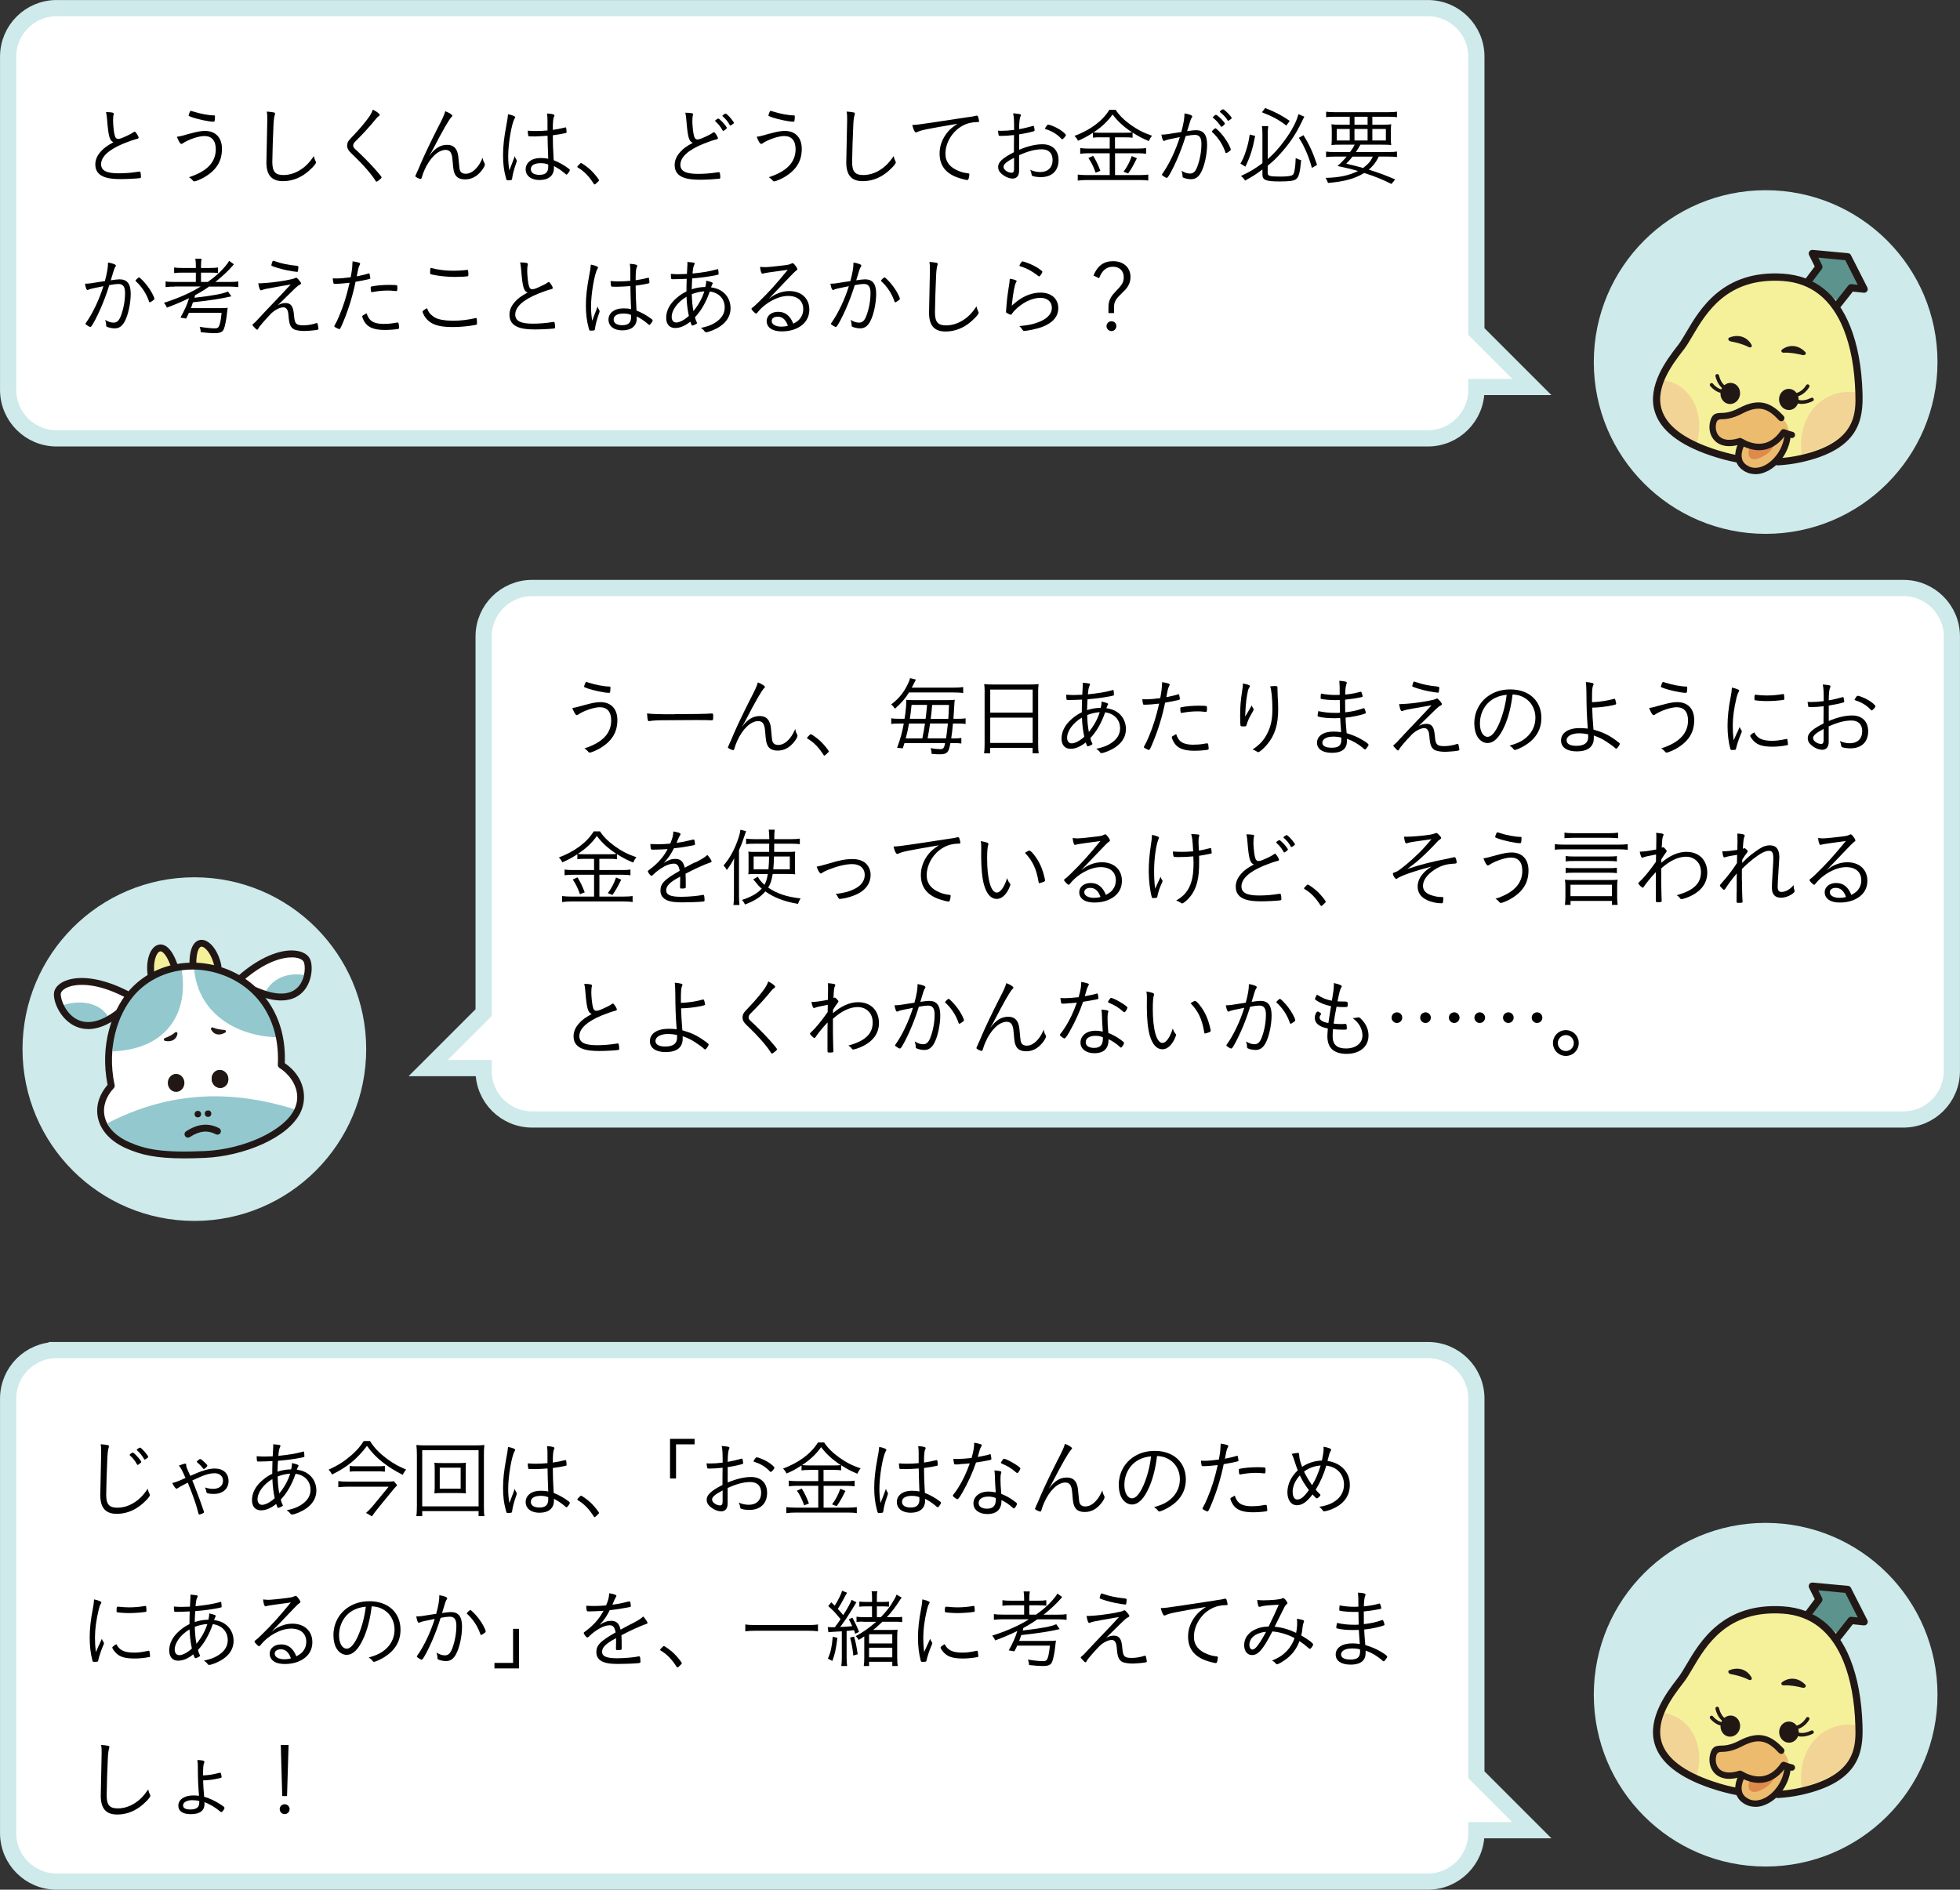 <?xml version="1.0" encoding="UTF-8"?>
<svg id="_レイヤー_2" data-name="レイヤー 2" xmlns="http://www.w3.org/2000/svg" width="342.17" height="329.93" viewBox="0 0 342.17 329.93">
  <rect x="0" y="0" width="342.17" height="329.93" fill="#333333" stroke="none"/>
  <defs>
    <style>
      .cls-1 {
        fill: #211815;
      }

      .cls-2 {
        fill: #f5f19b;
      }

      .cls-3 {
        fill: #ecbb6e;
      }

      .cls-4 {
        fill: #93c9ce;
      }

      .cls-5 {
        fill: #5c948d;
      }

      .cls-6, .cls-7 {
        fill: #fff;
      }

      .cls-8 {
        fill: #de8a4c;
      }

      .cls-9 {
        fill: #ceeaeb;
      }

      .cls-10 {
        fill: #f2d496;
      }

      .cls-7 {
        stroke: #ceeaeb;
        stroke-miterlimit: 10;
        stroke-width: 2.83px;
      }
    </style>
  </defs>
  <g id="_レイヤー_1-2" data-name="レイヤー 1">
    <g>
      <circle class="cls-9" cx="33.93" cy="183.17" r="30"/>
      <g>
        <circle class="cls-9" cx="308.24" cy="63.21" r="30"/>
        <g>
          <path class="cls-2" d="M310.42,80.64c1.36-.08,2.67-.26,3.94-.54,9.94-2.19,10.3-7.26,10.17-11.48s-1.05-19.35-13.24-20.18c-12.19-.82-15.33,8.87-17.69,12.02s-10.95,12.98,5.17,18.47c1.57.54,3.13.95,4.67,1.23"/>
          <path class="cls-3" d="M312.08,74.43c-.68-1.85-3.68-3.84-5.2-3.62s-4.74,2.07-5.75,2.02-1.7-.74-1.81,1.6,1.71,3.54,4.16,2.68c3.4,1.94,9.76.49,8.6-2.68Z"/>
          <path class="cls-3" d="M312.08,76.83c-.76,3.71-4.97,5.89-6.25,5.34s-2.88-1.43-1.48-4.66c2.52.54,6.97-.12,7.09-1.65s.64.97.64.97Z"/>
          <path class="cls-8" d="M305.6,77.84c-.73,1.36-.38,3.09,1.85,2.01s2.23-2.31,2.23-2.31c0,0,1.46-.73-.49,0-1.95.73-3.58.3-3.58.3Z"/>
          <polygon class="cls-5" points="322.53 44.85 316.36 44.27 319.11 49.82 325.4 50.49 322.53 44.85"/>
          <rect class="cls-5" x="315.77" y="47.98" width="6.72" height="2.92" transform="translate(99.97 -187.75) rotate(38.45)"/>
          <path class="cls-10" d="M289.91,66.36c5.1.33,8.05,5.73,6.16,11.51-4.98-2.71-7.76-5.46-6.16-11.51Z"/>
          <path class="cls-10" d="M324.02,68.51c-5.89-.81-10.4,4.26-9.48,10.84,6.25-1.75,10.01-4.04,9.48-10.84Z"/>
          <ellipse class="cls-1" cx="302.07" cy="68.7" rx="1.85" ry="1.71" transform="translate(187.21 356.4) rotate(-81.05)"/>
          <ellipse class="cls-1" cx="312.29" cy="69.76" rx="1.71" ry="1.85" transform="translate(-3.13 15.87) rotate(-2.9)"/>
          <path class="cls-1" d="M301.9,58.94c1.67-.68,3.18-.04,3.88,1.27.17.3-.14.57-.47.4-1.05-.53-2.08-.79-3.21-1.01-.38-.07-.52-.54-.2-.67Z"/>
          <path class="cls-1" d="M315.18,61.48c-1.24-1.31-2.87-1.35-4.06-.46-.28.21-.11.58.26.56,1.18-.05,2.22.15,3.34.42.37.09.69-.27.46-.52Z"/>
          <path class="cls-1" d="M310.42,81.27c-.33,0-.61-.26-.63-.59-.02-.35.25-.65.59-.67,1.31-.08,2.6-.25,3.84-.53,9.95-2.2,9.78-7.4,9.68-10.85-.13-4.34-.82-8.09-2.05-11.15-2.11-5.25-5.67-8.08-10.6-8.42-9.76-.66-13.4,5.55-15.82,9.66-.49.83-.91,1.55-1.33,2.11-.12.16-.25.33-.39.51-1.68,2.19-4.81,6.26-3.62,10.16.85,2.81,3.84,5.1,8.88,6.82,1.52.52,3.06.93,4.58,1.21.34.06.57.39.5.74-.06.34-.39.57-.74.5-1.58-.3-3.17-.72-4.75-1.26-5.45-1.86-8.71-4.43-9.68-7.65-1.37-4.52,2.14-9.1,3.83-11.3.14-.18.27-.35.38-.5.37-.5.78-1.19,1.25-1.99,2.41-4.11,6.45-10.99,16.99-10.28,5.45.37,9.38,3.47,11.68,9.21,1.28,3.2,2,7.09,2.14,11.58.15,4.69-.55,9.88-10.67,12.12-1.3.29-2.66.47-4.04.55-.01,0-.02,0-.04,0Z"/>
          <path class="cls-1" d="M301.13,68.08c-.07,0-.14-.02-.2-.07-.77-.61-1.16-1.23-1.45-2.3-.05-.17.05-.34.22-.39.17-.05.34.05.39.22.29,1.07.66,1.52,1.24,1.97.14.11.16.31.05.44-.06.08-.15.12-.25.12Z"/>
          <path class="cls-1" d="M300.94,68.67c-.81,0-1.69-.47-2.38-1.28-.11-.13-.1-.33.04-.44.13-.11.33-.1.44.04.61.72,1.4,1.12,2.06,1.05.17-.02.33.11.35.28.02.17-.11.33-.28.35-.08,0-.15.01-.23.01Z"/>
          <path class="cls-1" d="M313.49,69.27c-.16,0-.29-.11-.31-.27-.02-.17.1-.33.27-.35.66-.09,1.43-.66,1.86-1.39.09-.15.28-.2.43-.11.15.09.2.28.11.43-.53.9-1.46,1.58-2.32,1.7-.01,0-.03,0-.04,0Z"/>
          <path class="cls-1" d="M314.58,70.53c-.38,0-.76-.07-1.14-.24-.16-.07-.23-.26-.16-.42.07-.16.26-.23.42-.16.86.39,1.82.08,2.49-.24.16-.08.35-.01.42.14.08.16.01.35-.14.42-.51.25-1.18.49-1.89.49Z"/>
          <path class="cls-1" d="M307.12,78.61c-1.07,0-2.22-.33-3.41-.99-2.32.66-3.62.03-4.3-.62-.86-.83-1.19-2.15-.85-3.44.35-1.32.96-1.43,1.86-1.46.65-.01,1.63-.04,3.23-.88,3.58-1.88,5.67-.8,7.72,1.4.21.22.19.57-.03.78-.22.21-.57.19-.78-.03-1.84-1.98-3.4-2.75-6.39-1.17-1.83.96-3.01.99-3.72,1q-.65.01-.82.63c-.24.9-.02,1.83.54,2.37.7.67,1.9.78,3.44.29.15-.05.31-.03.44.05,1.93,1.13,4.68,1.81,6.87-1.38.15-.21.42-.3.66-.2,0,0,.72.29,1.36.43.3.07.49.36.42.66-.07.3-.36.49-.66.42-.41-.09-.83-.23-1.13-.33-1.24,1.64-2.76,2.47-4.47,2.47Z"/>
          <path class="cls-1" d="M306.42,82.78c-.61,0-1.2-.14-1.74-.43-.87-.47-1.42-1.13-1.64-1.97-.44-1.65.61-3.36.66-3.43.16-.26.5-.34.76-.18.26.16.34.5.18.76,0,.01-.84,1.38-.53,2.57.14.54.5.96,1.1,1.28.85.46,1.91.39,2.98-.19,1.52-.82,3.14-2.8,3.35-5.36.02-.3.29-.53.6-.5.3.02.53.29.5.6-.21,2.62-1.75,5.07-3.92,6.24-.77.42-1.55.63-2.29.63Z"/>
          <path class="cls-1" d="M320.88,53.76c-.14,0-.27-.04-.39-.14-.27-.22-.32-.61-.1-.89l2.27-2.88c.13-.17.35-.26.56-.24l1.1.12-2.18-4.3-4.7-.44.66,1.33c.11.21.08.47-.06.66l-1.82,2.42c-.21.28-.61.33-.88.12-.28-.21-.33-.6-.12-.88l1.59-2.11-.99-1.99c-.1-.2-.08-.45.05-.64.13-.19.35-.29.58-.27l6.18.58c.22.02.41.15.5.34l2.87,5.65c.1.21.09.45-.04.64-.13.19-.36.29-.59.27l-1.91-.2-2.05,2.6c-.12.16-.31.24-.5.24Z"/>
        </g>
      </g>
      <path class="cls-7" d="M332.28,102.66H92.9c-4.68,0-8.47,3.79-8.47,8.47v65.67s-9.69,9.69-9.69,9.69h9.69s0,.5,0,.5c0,4.68,3.79,8.47,8.47,8.47h239.38c4.68,0,8.47-3.79,8.47-8.47v-75.86c0-4.68-3.79-8.47-8.47-8.47Z"/>
      <path class="cls-7" d="M9.89,235.72h239.38c4.68,0,8.47,3.79,8.47,8.47v65.67s9.69,9.69,9.69,9.69h-9.69s0,.5,0,.5c0,4.68-3.79,8.47-8.47,8.47H9.89c-4.68,0-8.47-3.79-8.47-8.47v-75.86c0-4.68,3.79-8.47,8.47-8.47Z"/>
      <path class="cls-7" d="M9.89,1.42h239.38c4.68,0,8.47,3.79,8.47,8.47v47.99s9.69,9.69,9.69,9.69h-9.69s0,.5,0,.5c0,4.68-3.79,8.47-8.47,8.47H9.89c-4.68,0-8.47-3.79-8.47-8.47V9.89c0-4.68,3.79-8.47,8.47-8.47Z"/>
      <g>
        <path d="M19.63,19.67c.15.03.23.09.23.18,0,.04-.02.09-.03.18-.06.19-.09.61-.09,1.03,0,.57.1,1.68.21,2.23.13.71.31.96.69.96.33,0,.77-.17,2.03-.79.32-.17.45-.24.74-.45.04-.02.06-.03.1-.03.17,0,.69.81.69,1.06,0,.09-.08.15-.25.2-.54.12-1.46.45-2.31.79-2.64,1.08-3.99,2.32-3.99,3.64,0,1.11.93,1.59,3.07,1.59,1.12,0,2.27-.09,3.5-.29.06-.02.1-.02.12-.02.09,0,.15.04.18.12.04.09.09.52.09.78,0,.17-.04.23-.22.26-.58.07-2.26.16-3.29.16-1.15,0-2.1-.1-2.71-.31-1.17-.38-1.75-1.11-1.75-2.25,0-.81.32-1.56.98-2.28.55-.61,1.05-.97,2.19-1.6-.67-.27-.87-.96-1.11-3.88-.06-.69-.09-.94-.19-1.38.51,0,.82.03,1.15.09Z"/>
        <path d="M33.25,23.31c1.05-.3,1.84-.45,2.54-.45,1.84,0,2.96,1.17,2.96,3.13,0,2.19-1,3.76-3.17,5.01-.57.31-1.42.67-1.63.67-.15,0-.17-.02-.38-.25-.13-.17-.32-.33-.58-.48,3.13-1,4.68-2.61,4.68-4.88,0-1.5-.69-2.31-2-2.31-.97,0-2.8.61-3.78,1.29-.09.06-.17.09-.23.09-.2,0-.46-.42-.78-1.25.53-.06.93-.17,2.37-.58ZM33.82,19.49c1.06.36,2.64.66,3.58.66.12,0,.13.03.13.32,0,.24-.04.63-.08.7-.03.04-.09.08-.17.08-.78,0-2.77-.42-3.84-.81-.46-.17-.51-.19-.51-.29,0-.07.09-.33.18-.55.09-.19.12-.24.21-.24.08,0,.15.02.48.14Z"/>
        <path d="M47.73,19.61c.22.04.28.09.28.24,0,.08-.01.12-.04.23-.1.3-.18.82-.22,1.63-.08,1.42-.21,5.56-.21,6.57,0,1.67.51,2.28,1.92,2.28,1.02,0,2.02-.3,2.94-.88.93-.58,1.58-1.25,2.4-2.43.06.36.12.53.31.92.04.09.06.12.06.18,0,.31-.99,1.35-1.92,2.01-1.17.84-2.5,1.27-3.86,1.27-1.96,0-2.88-1.05-2.88-3.28,0-.38.12-6.36.15-7.26v-.44c0-.48-.01-.69-.08-1.17.48.03.88.08,1.14.14Z"/>
        <path d="M66.3,20.04c0,.09-.06.17-.17.23-.18.12-.31.24-.64.65-1,1.23-1.86,2.17-3.51,3.84-.23.23-.32.42-.32.65,0,.21.09.38.29.57,1.14,1.04,2.44,2.35,3.5,3.52.76.85,1.17,1.37,1.17,1.47s-.18.28-.54.55c-.15.12-.29.2-.35.2s-.1-.03-.15-.12c-.74-1.21-2.17-2.86-4.32-4.9-.46-.45-.66-.83-.66-1.27,0-.29.09-.58.25-.84q.12-.18,1.12-1.23c1.02-1.08,2.01-2.28,2.59-3.14.22-.36.36-.6.54-1.08.72.38,1.18.72,1.18.91Z"/>
        <path d="M78.99,20.19c0,.06-.02.09-.18.25-.42.42-1.5,2.29-3.22,5.61-.12.24-.22.42-.69,1.2,1.06-1.4,1.98-1.96,3.18-1.96.99,0,1.6.51,1.84,1.54.08.31.12.75.24,2.07.03.46.09.77.19.96.17.31.48.48.93.48.78,0,1.51-.46,2.19-1.36.29-.39.46-.72.81-1.44.04.4.07.52.28.9.06.12.09.19.09.3,0,.2-.23.62-.57,1.05-.81,1.02-1.75,1.53-2.87,1.53-1,0-1.6-.36-1.88-1.12-.15-.38-.21-.83-.3-1.95-.08-.93-.13-1.19-.3-1.53-.17-.36-.5-.55-.92-.55-1.32,0-2.79,1.41-3.72,3.55-.18.42-.32.78-.48,1.33-.04.15-.09.19-.17.19-.27,0-.94-.34-.94-.49,0-.02.1-.26.27-.63q.17-.31.75-1.72c.57-1.33,1.8-3.9,2.79-5.85,1.07-2.07,1.21-2.4,1.42-3.13.71.27,1.23.6,1.23.78Z"/>
        <path d="M90.13,27.87c.08.1.09.17.09.24q-.01.12-.21.67c-.27.75-.54,1.8-.6,2.37-.03.21-.06.25-.18.29-.14.03-.39.04-.62.04-.17,0-.18-.02-.33-.58-.32-1.17-.46-2.39-.46-3.78,0-1.59.17-3.08.58-5.27.17-.82.22-1.23.29-1.9.79.15,1.25.35,1.25.52,0,.06,0,.08-.11.24-.53.93-1.11,4.36-1.11,6.57,0,.85.06,1.56.2,2.47.21-.54.33-.88.51-1.32q.27-.73.44-1.17c.06.25.13.42.27.6ZM93.46,23.82h-.24c-.39-.02-.66-.02-.79-.02-.15,0-.19-.02-.21-.12-.04-.15-.08-.51-.08-.71v-.15c.57.04.84.06,1.32.06.75,0,1.37-.03,2.12-.1v-1.68c0-.54-.02-.82-.08-1.29.46.03.83.07,1.11.17.12.03.18.09.18.18,0,.06,0,.09-.06.2-.17.33-.22.94-.22,2.32.78-.12,1.3-.21,2.12-.42.06-.02.09-.02.1-.02.06,0,.09.03.11.09.03.09.07.56.07.72,0,.12-.03.15-.15.18-.36.1-1.33.27-2.25.39,0,1.12.04,2.6.15,4.35.97.39,1.83.87,2.62,1.47.14.1.2.18.2.27,0,.08-.06.19-.22.42q-.27.36-.35.36t-.48-.36c-.45-.39-1.11-.81-1.74-1.14.02.13.02.24.02.31,0,1.35-.93,2.13-2.52,2.13-1.48,0-2.42-.74-2.42-1.88s1.02-1.96,2.57-1.96c.6,0,.93.03,1.37.13-.09-2.21-.09-2.55-.12-4.02-.81.06-1.61.11-2.12.11ZM94.38,28.49c-1.08,0-1.71.39-1.71,1.04s.57,1,1.51,1c1.05,0,1.53-.45,1.53-1.41,0-.3,0-.4-.01-.4-.44-.17-.81-.23-1.32-.23Z"/>
        <path d="M101.16,28.67c.17-.18.2-.2.27-.2.18,0,1.17.72,1.74,1.26.57.55,1.4,1.57,1.4,1.74,0,.08-.05.14-.35.42-.29.27-.34.31-.42.31-.04,0-.09-.03-.15-.12-.81-1.29-1.7-2.21-2.76-2.82-.07-.04-.1-.09-.1-.15s.01-.09.38-.45Z"/>
        <path d="M120.76,19.76c.15.03.23.09.23.18,0,.05-.02.09-.03.18-.06.19-.09.61-.09,1.04,0,.57.1,1.68.21,2.23.13.7.31.96.69.96.33,0,.77-.17,2.03-.79.31-.17.45-.24.73-.45.04-.02.06-.03.11-.03.17,0,.69.81.69,1.06,0,.09-.07.15-.25.19-.54.12-1.45.45-2.31.79-2.64,1.08-3.99,2.32-3.99,3.65,0,1.11.93,1.59,3.08,1.59,1.12,0,2.26-.09,3.5-.29.06-.01.1-.01.12-.01.09,0,.15.04.18.12.04.09.09.52.09.78,0,.17-.04.22-.22.25-.58.07-2.26.17-3.29.17-1.16,0-2.1-.1-2.71-.31-1.17-.38-1.75-1.11-1.75-2.25,0-.81.32-1.56.97-2.28.56-.62,1.05-.98,2.19-1.6-.67-.27-.87-.96-1.11-3.88-.06-.69-.09-.95-.19-1.38.51,0,.82.03,1.15.09ZM124.93,20.97s.08-.04.12-.09c.21-.14.27-.18.34-.18.11,0,.33.19.71.58.36.36.79.94.79,1.05,0,.08-.06.14-.25.29-.21.17-.33.24-.38.24s-.08-.03-.13-.12c-.34-.62-.69-1.05-1.2-1.52-.06-.04-.09-.09-.09-.12,0-.04.03-.07.09-.13ZM126.69,19.83c.13.02.63.48,1.02.99.34.42.4.52.4.63,0,.09-.04.13-.34.33-.18.12-.22.13-.27.13-.06,0-.09-.03-.12-.1-.25-.51-.69-1.03-1.21-1.5-.04-.03-.06-.04-.06-.07,0-.1.45-.42.58-.41Z"/>
        <path d="M134.47,23.31c1.05-.3,1.84-.45,2.54-.45,1.84,0,2.96,1.17,2.96,3.13,0,2.19-1,3.76-3.17,5.01-.57.31-1.42.67-1.63.67-.15,0-.17-.02-.38-.25-.13-.17-.32-.33-.58-.48,3.13-1,4.68-2.61,4.68-4.88,0-1.5-.69-2.31-2-2.31-.97,0-2.8.61-3.78,1.29-.09.06-.17.09-.23.09-.2,0-.46-.42-.78-1.25.53-.06.93-.17,2.37-.58ZM135.04,19.49c1.06.36,2.64.66,3.58.66.12,0,.13.03.13.32,0,.24-.04.63-.08.7-.03.04-.09.08-.17.08-.78,0-2.77-.42-3.84-.81-.46-.17-.51-.19-.51-.29,0-.07.09-.33.18-.55.09-.19.12-.24.21-.24.08,0,.15.02.48.14Z"/>
        <path d="M148.95,19.61c.22.04.28.09.28.24,0,.08-.01.12-.04.23-.1.3-.18.82-.22,1.63-.08,1.42-.21,5.56-.21,6.57,0,1.67.51,2.28,1.92,2.28,1.02,0,2.02-.3,2.94-.88.93-.58,1.58-1.25,2.4-2.43.06.36.12.53.31.92.05.09.06.12.06.18,0,.31-.99,1.35-1.92,2.01-1.17.84-2.5,1.27-3.85,1.27-1.97,0-2.88-1.05-2.88-3.28,0-.38.12-6.36.15-7.26v-.44c0-.48-.01-.69-.08-1.17.48.03.89.08,1.14.14Z"/>
        <path d="M168.79,20.49c.96-.13,1.23-.18,1.63-.29.04-.01.08-.01.1-.01.09,0,.15.04.2.12.08.18.21.72.21.85s-.04.15-.32.15c-.93.01-1.8.22-2.56.64-1.79.96-3,2.96-3,4.89,0,1.42.81,2.44,2.38,3.04.58.22.96.31,1.65.39.1.02.15.06.15.17,0,.21-.07.62-.17.84-.04.1-.09.15-.19.15-.24,0-1.16-.24-1.74-.45-2.07-.75-3.1-2.13-3.1-4.18,0-1.32.46-2.56,1.35-3.68.48-.57.86-.9,1.77-1.51-5.43.93-6.27,1.09-6.97,1.42-.12.06-.19.08-.25.08-.13,0-.18-.04-.29-.23-.17-.3-.28-.63-.38-1.06.79-.03,1.08-.06,3.6-.44l5.92-.9Z"/>
        <path d="M177.04,23.58c-.86.1-1.65.15-2.38.15-.21,0-.29-.03-.32-.12-.01-.12-.06-.36-.12-.79.24.02.38.02.53.02.76,0,1.37-.04,2.29-.15,0-1.65-.03-2.28-.17-2.91.42.03.75.08,1.02.12.25.04.33.09.33.2,0,.07,0,.09-.1.31-.12.28-.2,1.08-.2,2.14.66-.1,1.79-.38,2.37-.55t.12-.02c.06,0,.09.03.12.19.04.18.09.47.09.56,0,.1-.04.17-.15.19-.69.2-1.41.36-2.55.54v2.69c1.56-.65,2.89-.96,4.08-.96,1.74,0,2.8,1.05,2.8,2.76,0,1.88-1.17,2.98-3.12,2.98-.51,0-1.12-.09-1.39-.19-.12-.04-.17-.12-.2-.29-.04-.31-.1-.48-.24-.79.6.25,1.16.38,1.74.38,1.35,0,2.17-.79,2.17-2.11,0-1.19-.69-1.86-1.88-1.86s-2.44.34-3.97,1.03v2.71c.01.85-.41,1.37-1.12,1.37-.64,0-1.42-.35-2-.89-.38-.34-.54-.7-.54-1.15,0-.83.78-1.56,2.76-2.56v-1.25l.02-1.74ZM177.03,27.54c-1.36.73-1.84,1.15-1.84,1.6,0,.49.74,1.02,1.42,1.02.29,0,.42-.21.42-.65v-1.98ZM185.44,24.32c-.06,0-.09-.01-.3-.24-.58-.63-1.56-1.21-2.42-1.47-.22-.07-.29-.1-.29-.17,0-.04.09-.19.3-.49.11-.15.15-.18.26-.18.31,0,1.32.42,1.95.81s1.14.85,1.14,1.02c0,.15-.5.72-.65.72Z"/>
        <path d="M192.16,23.97c-.62,0-.95.01-1.35.07v-.87c-.99.65-1.54.94-2.62,1.41-.18-.38-.27-.5-.6-.85,2.8-1.06,4.89-2.62,6.08-4.56h1.09c.62.94,1.39,1.72,2.58,2.59,1.21.87,2.31,1.44,3.78,1.94-.24.28-.4.57-.57.93-1.14-.48-1.74-.79-2.83-1.48v.9c-.39-.06-.71-.07-1.32-.07h-1.75v1.96h4.02c.63,0,1-.02,1.41-.09v1c-.41-.06-.84-.09-1.42-.09h-4v3.81h4.21c.64,0,1.14-.03,1.59-.09v1.05c-.45-.08-1.02-.1-1.6-.1h-9.06c-.56,0-1.07.03-1.65.1v-1.05c.5.06,1,.09,1.65.09h3.93v-3.81h-3.74c-.55,0-1.02.03-1.41.09v-1c.42.06.79.09,1.41.09h3.74v-1.96h-1.54ZM190.84,27.21c.53.85.84,1.52,1.26,2.61l-.83.33c-.36-1.02-.73-1.79-1.26-2.56l.83-.38ZM196.39,23.18c.58,0,.95-.02,1.26-.06-1.53-1.02-2.52-1.94-3.42-3.13-.9,1.24-1.9,2.19-3.33,3.13.27.04.69.06,1.23.06h4.26ZM198.48,27.62c-.66,1.33-.9,1.75-1.53,2.67l-.81-.31c.6-.79,1.04-1.6,1.44-2.73l.9.38Z"/>
        <path d="M206.79,19.8c.87.15,1.35.34,1.35.54,0,.06-.01.1-.09.21-.15.19-.27.54-.71,2.04-.04.15-.06.21-.09.31.66-.1,1.18-.17,1.53-.17,1.33,0,1.95.79,1.95,2.53,0,1.65-.45,3.72-1.05,4.83-.46.84-.99,1.2-1.75,1.2-.46,0-1.08-.13-1.37-.28-.09-.06-.12-.1-.12-.27,0-.32-.06-.58-.17-.92.57.34,1,.48,1.49.48.57,0,.95-.36,1.26-1.2.46-1.23.72-2.62.72-3.99,0-1.08-.36-1.56-1.14-1.56-.34,0-.9.06-1.6.2-.5,1.57-.99,2.88-1.56,4.18-.57,1.31-1.33,2.76-1.6,3.04-.04.04-.11.08-.17.08-.12,0-.46-.2-.71-.39-.08-.08-.11-.1-.11-.15s.02-.09.06-.15c1.18-1.65,2.34-4.1,3.06-6.42-1.92.38-2.31.46-2.64.63-.06.03-.11.04-.13.04-.17,0-.32-.36-.45-1.11.64,0,.9-.03,2.88-.36q.2-.03.6-.09c.41-1.53.54-2.34.56-3.27ZM213.93,26.6c-.45-1.33-1.23-2.55-2.28-3.51-.06-.04-.08-.09-.08-.12,0-.12.5-.58.62-.58.13,0,.87.73,1.38,1.39.64.81,1.29,2,1.29,2.35,0,.08-.04.14-.2.25-.27.21-.51.35-.6.35-.06,0-.11-.03-.13-.14ZM213.1,22.02c-.3-.46-.81-1.05-1.28-1.41-.06-.06-.1-.1-.1-.14t.24-.24c.18-.17.22-.18.3-.18.12,0,.31.14.69.48.41.38.89.94.89,1.05,0,.12-.47.56-.6.56-.04,0-.09-.03-.13-.12ZM213.51,19.08c.24,0,1.51,1.28,1.51,1.52,0,.09-.03.12-.3.31-.17.12-.25.18-.3.18s-.08-.02-.09-.06c-.3-.5-.82-1.06-1.32-1.44-.04-.03-.06-.06-.06-.09,0-.1.42-.42.56-.42Z"/>
        <path d="M219.12,23.73c-.47,2.39-.81,3.5-1.7,5.37l-.87-.53c.5-.9.67-1.32.96-2.22.34-1.05.48-1.63.66-2.86l.95.24ZM221.31,30.23c0,.5.41.6,2.19.6.88,0,1.56-.06,1.9-.17.38-.1.5-.31.63-1.08.09-.58.13-.99.17-1.98.38.19.58.27.95.36-.2,2.25-.42,3.07-.99,3.39-.41.24-1.18.33-2.76.33-2.45,0-3.01-.24-3.01-1.25v-.84c-1.07.81-1.7,1.21-3.03,1.94-.22-.36-.38-.52-.72-.81,1.54-.71,2.37-1.2,3.75-2.23v-5.1c0-.47-.02-.78-.09-1.37h1.11c-.06.41-.09.81-.09,1.35v4.41c1.17-1.05,1.88-1.83,2.88-3.18,1.29-1.74,2.16-3.38,2.47-4.67l1.04.44c-.17.29-.2.38-.48.95-1.02,2.14-2.17,3.85-3.92,5.74-.63.69-.99,1.03-2,1.88v1.29ZM220.87,18.86c1.88.76,2.82,1.24,4.29,2.25l-.6.81c-1.29-.99-2.35-1.57-4.26-2.32l.57-.73ZM227.55,23.6c1,1.59,1.65,3.01,2.38,5.19l-.9.53c-.39-1.35-.63-2.04-1.11-3.1-.38-.85-.6-1.26-1.17-2.16l.79-.45Z"/>
        <path d="M235.68,26.55c.42-.57.54-.75.81-1.29h-2.38c-.84,0-1.26.01-1.67.06.04-.38.06-.67.06-1.26v-1.04c0-.6-.02-.93-.06-1.32.42.06.88.08,1.56.08h1.63v-1.4h-2.52c-.76,0-1.17.02-1.6.08v-.96c.36.06.85.09,1.63.09h9.09c.83,0,1.29-.03,1.65-.09v.96c-.43-.06-.85-.08-1.6-.08h-2.7v1.4h1.73c.71,0,1.14-.02,1.56-.08-.04.39-.06.69-.06,1.32v1.04c0,.63.01.92.06,1.26-.38-.04-.79-.06-1.65-.06h-3.72c-.46.78-.46.79-.79,1.29h5.57c.78,0,1.24-.03,1.6-.09v.96c-.48-.06-.88-.08-1.6-.08h-1.58c-.48.99-.95,1.59-1.74,2.28,1.77.55,2.97,1,4.61,1.71l-.65.79c-1.62-.81-2.73-1.26-4.75-1.92-1.67,1-3.43,1.5-6.33,1.74-.11-.33-.21-.54-.42-.88,2.39-.06,4.08-.42,5.66-1.2-.99-.3-2.22-.6-3.58-.88.67-.6.96-.9,1.59-1.64h-1.98c-.72,0-1.12.02-1.61.08v-.96c.38.06.86.09,1.61.09h2.59ZM233.37,22.52v2.01h2.26v-2.01h-2.26ZM236.11,27.35c-.36.47-.57.69-1.09,1.23,1.3.3,1.86.44,2.94.75.85-.63,1.36-1.2,1.69-1.98h-3.54ZM236.46,21.78h2.29v-1.4h-2.29v1.4ZM236.46,24.53h2.29v-2.01h-2.29v2.01ZM239.58,24.53h2.36v-2.01h-2.36v2.01Z"/>
        <path d="M18.88,45.84c.87.15,1.35.34,1.35.54,0,.06-.02.1-.09.21-.15.19-.27.54-.71,2.04-.04.15-.06.21-.09.31.66-.1,1.18-.17,1.53-.17,1.33,0,1.95.79,1.95,2.53,0,1.65-.45,3.72-1.05,4.83-.46.84-.99,1.2-1.75,1.2-.46,0-1.08-.13-1.37-.29-.09-.06-.12-.1-.12-.27,0-.32-.06-.58-.17-.92.57.34,1,.48,1.49.48.57,0,.94-.36,1.26-1.2.46-1.23.72-2.62.72-3.99,0-1.08-.36-1.56-1.14-1.56-.34,0-.9.06-1.61.2-.49,1.57-.99,2.88-1.56,4.18-.57,1.31-1.33,2.76-1.6,3.04-.04.04-.11.08-.17.08-.12,0-.46-.2-.71-.39-.08-.08-.11-.1-.11-.15s.02-.09.06-.15c1.18-1.65,2.34-4.1,3.06-6.42-1.92.38-2.31.46-2.64.63-.06.03-.11.04-.13.04-.17,0-.32-.36-.45-1.11.64,0,.9-.03,2.88-.36q.19-.03.6-.09c.41-1.53.54-2.34.55-3.27ZM26.02,52.64c-.45-1.33-1.23-2.55-2.28-3.51-.06-.04-.08-.09-.08-.12,0-.12.5-.58.62-.58.13,0,.87.74,1.38,1.4.64.81,1.29,2,1.29,2.35,0,.08-.04.14-.2.25-.27.21-.51.35-.6.35-.06,0-.11-.03-.14-.14Z"/>
        <path d="M30.54,50.04c-.67,0-1.15.03-1.63.09v-.99c.34.06.83.09,1.63.09h3.65v-1.63h-2.22c-.76,0-1.11.02-1.57.08v-.98c.34.06.78.09,1.57.09h2.22v-.25c0-.6-.02-.94-.09-1.37h1.08c-.06.35-.09.72-.09,1.37v.25h1.4c.78,0,1.21-.03,1.57-.09v.98c-.39-.06-.72-.08-1.53-.08h-1.44v1.63h1.18c1.37-.99,2.06-1.6,2.93-2.59.42-.48.63-.78.79-1.1l.84.6c-.09.1-.12.14-.25.3-.66.78-1.88,1.92-2.99,2.79h2.43c.77,0,1.23-.03,1.58-.09v.99c-.48-.06-.95-.09-1.59-.09h-3.52c-.71.51-1.53,1.02-2.43,1.5q-.08.25-.12.45c3.12-.35,5.12-.72,5.85-1.1l.6.85c-1.7.4-3.75.72-6.71,1.04-.1.36-.24.7-.36,1.02h4.81c.95,0,1.29-.01,1.62-.06-.03.12-.06.36-.11.82-.13,1.27-.36,2.43-.57,2.91-.24.52-.66.7-1.63.7-.57,0-1.2-.04-2.39-.17-.03-.4-.06-.54-.19-.94.88.15,1.98.27,2.61.27.54,0,.72-.15.88-.69.15-.51.24-1.05.33-2.02h-5.71c-.09.24-.18.42-.48,1l-.99-.17c.74-1.32,1.19-2.32,1.5-3.39-1.21.6-2.49,1.14-3.87,1.65-.12-.31-.24-.51-.51-.84,2.43-.77,4.63-1.73,6.42-2.85h-4.5Z"/>
        <path d="M45.4,49.46h.15c1.44-.08,2.52-.19,4.43-.52q1.3-.24,1.54-.39s.15-.07.19-.07c.06,0,.21.1.39.31.22.24.46.58.46.66q-.02.18-.29.3c-.32.13-.58.39-3.75,3.52.55-.27.9-.36,1.33-.36.51,0,.84.17,1.07.51.24.36.33.76.43,1.86.12,1.27.39,1.52,1.62,1.52.71,0,1.53-.14,2.14-.35.12-.04.17-.04.23-.04s.09.06.13.24c.08.31.13.65.13.77,0,.1-.04.13-.27.18-.5.09-1.68.19-2.27.19s-1.18-.09-1.59-.23c-.33-.12-.63-.4-.79-.76-.15-.35-.22-.72-.29-1.43-.06-.84-.13-1.15-.33-1.41-.13-.2-.34-.3-.58-.3-.63,0-1.5.45-2.19,1.12-.46.47-1.46,1.58-1.88,2.12-.17.21-.22.3-.34.51-.04.1-.11.15-.17.15-.09,0-.2-.09-.41-.31-.25-.27-.42-.46-.42-.52s.03-.1.24-.27c.17-.12.42-.38.66-.65.9-.98,1.11-1.2,4.29-4.54.41-.44.77-.81,1.49-1.6q-.34.06-1.16.2c-.33.06-1.02.18-2.05.36s-1.44.27-1.74.39c-.17.06-.19.07-.25.07-.18,0-.34-.44-.46-1.23.12,0,.22,0,.29.02ZM47.55,45.68c.04-.1.09-.15.14-.15.09.01.21.04.36.1,1.05.38,2.28.63,3.64.76q.41.05.41.2c0,.21-.08.69-.1.79-.03.06-.08.09-.14.09-.21,0-1.24-.17-1.87-.3-1.01-.21-2.34-.62-2.57-.77-.03-.03-.04-.07-.04-.13,0-.08.09-.38.18-.6Z"/>
        <path d="M61.56,45.87s0-.15-.02-.25c.6.09.95.17,1.21.27.09.03.12.09.12.17q-.01.1-.17.4t-.42,1.79c.71-.14,1.65-.36,2.05-.5.04-.02.06-.02.09-.02.06,0,.07.02.1.09.04.18.13.61.13.71,0,.12-.01.15-.12.16-.01,0-.06.02-.13.05-.43.1-1.75.38-2.33.46-.49,2.4-1.17,4.63-2.08,6.84-.47,1.14-.62,1.42-.74,1.42-.09,0-.44-.15-.71-.31-.12-.08-.17-.12-.17-.2,0-.06.03-.12.08-.21.24-.4.51-.94.76-1.57.81-1.94,1.26-3.39,1.82-5.8-.78.1-1.92.19-2.52.19-.22,0-.27-.02-.3-.15-.06-.21-.09-.48-.12-.81q.58.02.66.02c.58,0,1.65-.09,2.47-.21.23-1.19.3-1.85.3-2.54ZM67.14,56.54c.72,0,1.19-.04,2.07-.21q.09-.01.18-.01c.17,0,.2.04.23.36.01.09.01.17.03.24.02.1.03.23.03.29,0,.13-.06.19-.2.23-.46.09-1.53.17-2.26.17-1.44,0-2.35-.24-3-.75-.39-.31-.69-.75-.9-1.31-.05-.12-.08-.25-.08-.31,0-.12.04-.15.76-.54.44,1.38,1.25,1.86,3.13,1.86ZM65.02,50.99s-.06.02-.08.02c-.09,0-.15-.04-.17-.13-.03-.1-.06-.44-.06-.66,0-.13.04-.18.18-.21.88-.18,1.95-.27,3.15-.27.86,0,1.25.03,1.29.12.03.04.04.13.04.39,0,.47-.03.57-.18.57h-.08c-.71-.08-1.07-.09-1.42-.09-.86,0-1.83.1-2.68.27Z"/>
        <path d="M75.25,54.93c.53.51,1.07.77,1.94.92.51.09,1.23.15,1.87.15,1.33,0,2.58-.15,3.96-.46.03-.02.04-.02.08-.02.08,0,.12.05.13.14.03.13.04.56.04.82,0,.14-.04.2-.16.23-1.19.24-2.75.39-4.02.39-1.93,0-3.09-.24-3.97-.84-.45-.3-.79-.69-1.05-1.12-.17-.3-.3-.63-.3-.73,0-.12.28-.35.79-.6.21.57.36.82.69,1.14ZM79.15,47.27c.6,0,1.48-.04,1.88-.09.4-.04.48-.06.55-.06.09,0,.12.03.13.1.03.09.06.44.06.65,0,.27-.02.33-.12.36-.23.06-1.38.12-2.24.12-1.29,0-2.68-.14-3.87-.39-.43-.09-.45-.1-.45-.38,0-.31.01-.51.07-.81,1.41.35,2.57.5,3.98.5Z"/>
        <path d="M91.93,45.92c.15.03.23.09.23.18,0,.04-.02.09-.03.18-.06.19-.09.61-.09,1.03,0,.57.1,1.68.21,2.23.13.71.31.96.69.96.33,0,.77-.17,2.03-.79.32-.17.45-.24.74-.45.04-.02.06-.03.1-.03.17,0,.69.81.69,1.06,0,.09-.08.15-.25.2-.54.12-1.46.45-2.31.79-2.64,1.08-3.99,2.32-3.99,3.64,0,1.11.93,1.59,3.07,1.59,1.12,0,2.27-.09,3.5-.29.06-.02.11-.02.12-.02.09,0,.15.04.18.12.04.09.09.52.09.78,0,.17-.04.23-.22.26-.58.07-2.26.16-3.29.16-1.15,0-2.1-.1-2.71-.31-1.17-.38-1.75-1.11-1.75-2.25,0-.81.32-1.56.97-2.28.56-.61,1.05-.97,2.19-1.6-.67-.27-.87-.96-1.11-3.88-.06-.69-.09-.94-.19-1.38.51,0,.82.03,1.15.09Z"/>
        <path d="M104.59,54.12c.08.1.09.17.09.24q-.01.12-.21.67c-.27.75-.54,1.8-.6,2.37-.03.21-.06.25-.18.29-.14.03-.39.04-.62.04-.17,0-.18-.02-.33-.58-.31-1.17-.46-2.39-.46-3.78,0-1.59.17-3.08.58-5.27.17-.82.22-1.23.29-1.9.79.15,1.25.35,1.25.52,0,.06,0,.08-.11.24-.53.93-1.11,4.36-1.11,6.57,0,.85.06,1.56.2,2.47.21-.54.33-.88.51-1.32q.27-.73.44-1.17c.06.25.13.42.27.6ZM107.92,50.07h-.24c-.39-.02-.66-.02-.79-.02-.15,0-.19-.02-.21-.12-.04-.15-.08-.51-.08-.71v-.15c.57.04.84.06,1.32.06.75,0,1.37-.03,2.12-.1v-1.68c0-.54-.02-.82-.08-1.29.46.03.83.07,1.11.17.12.03.18.09.18.18,0,.06,0,.09-.06.2-.17.33-.22.94-.22,2.32.78-.12,1.3-.21,2.12-.42.06-.02.09-.02.1-.02.06,0,.09.03.11.09.03.09.07.56.07.72,0,.12-.03.15-.15.18-.36.1-1.33.27-2.25.39,0,1.12.04,2.6.15,4.35.97.39,1.83.87,2.62,1.47.14.1.2.18.2.27,0,.08-.06.19-.22.42q-.27.36-.35.36t-.48-.36c-.45-.39-1.11-.81-1.74-1.14.02.13.02.24.02.31,0,1.35-.93,2.13-2.52,2.13-1.48,0-2.42-.74-2.42-1.88s1.02-1.96,2.57-1.96c.6,0,.93.03,1.37.13-.09-2.21-.09-2.55-.12-4.02-.81.06-1.61.11-2.12.11ZM108.84,54.74c-1.08,0-1.71.39-1.71,1.04s.57,1,1.51,1c1.05,0,1.53-.45,1.53-1.41,0-.3,0-.4-.01-.4-.44-.17-.81-.23-1.32-.23Z"/>
        <path d="M121.66,56.33s.03.06.03.09c0,.1-.62.42-.84.42-.09,0-.13-.08-.34-.68-.93.75-1.81,1.11-2.65,1.11-.98,0-1.56-.68-1.56-1.77,0-1.25.6-2.42,1.79-3.45.57-.49,1.12-.87,1.75-1.15,0-.6.01-1.46.04-2.22-.81.04-1.75.07-2.47.07-.15,0-.2-.01-.23-.1-.03-.06-.06-.45-.06-.65v-.18c.6.04.87.06,1.3.06.39,0,.83-.02,1.5-.05.06-.99.09-1.56.09-1.69,0-.18,0-.23-.01-.4.48.03.88.07,1.14.13.09.02.13.08.13.15,0,.05-.03.12-.07.21-.15.27-.23.69-.3,1.53,1.77-.18,3.03-.39,4.05-.68.26-.07.35-.09.36-.09.04,0,.08.03.08.12.03.19.06.56.06.75,0,.09-.03.1-.71.24-1.29.24-2.41.39-3.9.51-.04.67-.08,1.47-.08,1.9.81-.27,1.54-.39,2.38-.4.11-.42.14-.71.15-1.1.85.2,1.14.3,1.14.44,0,.06-.01.08-.12.25-.06.12-.1.24-.18.47.81.12,1.44.34,1.95.72.93.66,1.46,1.73,1.46,2.91,0,1.68-1.08,3.02-3.12,3.87-.44.18-.96.34-1.12.34-.12,0-.21-.04-.29-.15-.21-.3-.33-.39-.66-.6,1.14-.26,1.7-.45,2.38-.85,1.19-.71,1.79-1.62,1.79-2.72,0-1.5-1-2.58-2.61-2.8-.63,1.84-1.5,3.36-2.59,4.51.1.38.22.69.34.92ZM119.85,51.81c-1.54.9-2.59,2.32-2.59,3.54,0,.58.32.96.79.96.58,0,1.44-.45,2.21-1.16-.22-.99-.36-2.04-.41-3.34ZM121.05,54.33c.88-1.08,1.5-2.19,1.91-3.46-.74.04-1.46.21-2.19.49.03,1.17.11,2.01.29,2.97Z"/>
        <path d="M133.53,46.65c.43,0,1.98-.15,3.37-.33.8-.1.92-.14,1.25-.3.12-.06.17-.07.23-.07.13,0,.3.17.64.66.12.18.18.31.18.4,0,.1-.03.12-.28.3q-.23.15-1.74,1.75c-.25.27-.93.99-1.89,1.98-.51.54-.62.63-1.12,1.19.73-.6,1.12-.82,1.78-1.06.62-.24,1.23-.35,1.85-.35,2.11,0,3.49,1.29,3.49,3.23,0,.98-.34,1.81-.99,2.46-.89.87-2.24,1.35-3.78,1.35-1.02,0-1.77-.23-2.23-.69-.29-.29-.45-.68-.45-1.1,0-.96.84-1.63,2.01-1.63,1.23,0,2.1.69,2.64,2.08.72-.38,1.07-.66,1.38-1.19.23-.38.36-.87.36-1.35,0-1.44-.99-2.31-2.64-2.31-1.79,0-4.02,1.2-5.34,2.88-.12.15-.18.2-.25.2-.18,0-.81-.65-.81-.83,0-.06.04-.12.13-.18.3-.21.35-.26,1.05-.93,1.92-1.88,2.89-2.94,5.16-5.7-3.01.4-3.99.54-4.3.65-.09.03-.12.03-.15.03-.16,0-.33-.51-.39-1.2.29.03.65.06.86.06ZM135.76,55.29c-.63,0-1.04.3-1.04.76,0,.58.68.98,1.67.98.44,0,.72-.03,1.16-.15-.38-1.08-.96-1.59-1.79-1.59Z"/>
        <path d="M149.02,45.84c.87.15,1.35.34,1.35.54,0,.06-.02.1-.09.21-.15.19-.27.54-.71,2.04-.04.15-.06.21-.09.31.66-.1,1.18-.17,1.53-.17,1.33,0,1.95.79,1.95,2.53,0,1.65-.45,3.72-1.05,4.83-.46.84-.99,1.2-1.75,1.2-.46,0-1.08-.13-1.37-.29-.09-.06-.12-.1-.12-.27,0-.32-.06-.58-.17-.92.57.34,1,.48,1.49.48.57,0,.94-.36,1.26-1.2.46-1.23.72-2.62.72-3.99,0-1.08-.36-1.56-1.14-1.56-.34,0-.9.06-1.61.2-.49,1.57-.99,2.88-1.56,4.18-.57,1.31-1.33,2.76-1.6,3.04-.04.04-.11.08-.17.08-.12,0-.46-.2-.71-.39-.08-.08-.11-.1-.11-.15s.02-.09.06-.15c1.18-1.65,2.34-4.1,3.06-6.42-1.92.38-2.31.46-2.64.63-.06.03-.11.04-.13.04-.17,0-.32-.36-.45-1.11.64,0,.9-.03,2.88-.36q.19-.03.6-.09c.41-1.53.54-2.34.55-3.27ZM156.16,52.64c-.45-1.33-1.23-2.55-2.28-3.51-.06-.04-.08-.09-.08-.12,0-.12.5-.58.62-.58.13,0,.87.74,1.38,1.4.64.81,1.29,2,1.29,2.35,0,.08-.04.14-.2.25-.27.21-.51.35-.6.35-.06,0-.11-.03-.14-.14Z"/>
        <path d="M163.41,45.86c.22.04.28.09.28.24,0,.08-.01.12-.04.23-.1.3-.18.82-.22,1.63-.08,1.42-.21,5.56-.21,6.57,0,1.67.51,2.28,1.92,2.28,1.02,0,2.02-.3,2.94-.88.93-.58,1.58-1.25,2.4-2.43.06.36.12.53.31.92.04.09.06.12.06.18,0,.31-.99,1.35-1.92,2.01-1.17.84-2.5,1.27-3.86,1.27-1.96,0-2.88-1.05-2.88-3.28,0-.38.12-6.36.15-7.26v-.44c0-.48-.01-.69-.08-1.17.48.03.88.08,1.14.14Z"/>
        <path d="M177.49,49.08s-.03.09-.11.21c-.25.44-.51,1.79-.75,4.08,1-.87,1.33-1.11,2.03-1.49.97-.52,2.01-.79,3-.79,1.87,0,3.09,1.06,3.09,2.71,0,1.49-.98,2.6-2.88,3.31-.89.31-2.45.66-3.09.66-.15,0-.21-.06-.36-.3-.12-.21-.22-.33-.48-.53,1.73-.16,2.78-.4,3.86-.91,1.17-.54,1.83-1.35,1.83-2.28,0-1.06-.78-1.75-2-1.75-1.46,0-3.2.85-4.51,2.22-.17.17-.23.25-.44.55-.09.14-.15.18-.21.18-.1,0-.45-.15-.69-.3-.14-.07-.15-.12-.15-.24,0-.03.01-.17.03-.4.13-1.79.19-2.24.48-4.11.08-.42.12-.84.14-1.23.72.1,1.21.27,1.21.4ZM180.45,46.37c.5.25.99.57,1.35.87.13.1.17.15.17.21,0,.21-.42.81-.57.81-.04,0-.09-.02-.13-.06-1.05-.84-2.08-1.4-3.17-1.7-.09-.03-.13-.07-.13-.13,0-.04.08-.19.19-.39.18-.28.24-.34.36-.34.22,0,1.35.44,1.93.73Z"/>
        <path d="M190.9,48.09c.71-1.7,1.8-2.49,3.42-2.49,1.82,0,3.04,1.11,3.04,2.77,0,.62-.17,1.19-.51,1.7-.25.39-.39.52-1.11,1.23-1.01.98-1.26,1.46-1.26,2.37v.99h-.97v-1.03c0-.62.13-1.19.42-1.68.21-.38.41-.61.96-1.2,1.04-1.06,1.29-1.53,1.29-2.35,0-1.11-.74-1.83-1.88-1.83s-1.92.66-2.42,2l-.99-.46ZM194.89,56.94c0,.48-.39.87-.85.87s-.87-.39-.87-.87.38-.85.87-.85.85.38.85.85Z"/>
      </g>
      <g>
        <circle class="cls-9" cx="308.24" cy="295.89" r="30"/>
        <g>
          <path class="cls-2" d="M310.42,313.32c1.36-.08,2.67-.26,3.94-.54,9.94-2.19,10.3-7.26,10.17-11.48s-1.05-19.35-13.24-20.18c-12.19-.82-15.33,8.87-17.69,12.02s-10.95,12.98,5.17,18.47c1.57.54,3.13.95,4.67,1.23"/>
          <path class="cls-3" d="M312.08,307.11c-.68-1.85-3.68-3.84-5.2-3.62s-4.74,2.07-5.75,2.02-1.7-.74-1.81,1.6,1.71,3.54,4.16,2.68c3.4,1.94,9.76.49,8.6-2.68Z"/>
          <path class="cls-3" d="M312.08,309.51c-.76,3.71-4.97,5.89-6.25,5.34s-2.88-1.43-1.48-4.66c2.52.54,6.97-.12,7.09-1.65s.64.97.64.97Z"/>
          <path class="cls-8" d="M305.6,310.52c-.73,1.36-.38,3.09,1.85,2.01s2.23-2.31,2.23-2.31c0,0,1.46-.73-.49,0-1.95.73-3.58.3-3.58.3Z"/>
          <polygon class="cls-5" points="322.53 277.52 316.36 276.95 319.11 282.5 325.4 283.17 322.53 277.52"/>
          <rect class="cls-5" x="315.77" y="280.65" width="6.72" height="2.92" transform="translate(244.67 -137.28) rotate(38.45)"/>
          <path class="cls-10" d="M289.91,299.04c5.1.33,8.05,5.73,6.16,11.51-4.98-2.71-7.76-5.46-6.16-11.51Z"/>
          <path class="cls-10" d="M324.02,301.19c-5.89-.81-10.4,4.26-9.48,10.84,6.25-1.75,10.01-4.04,9.48-10.84Z"/>
          <ellipse class="cls-1" cx="302.07" cy="301.38" rx="1.85" ry="1.71" transform="translate(-42.63 552.88) rotate(-81.05)"/>
          <ellipse class="cls-1" cx="312.29" cy="302.44" rx="1.71" ry="1.85" transform="translate(-14.88 16.17) rotate(-2.9)"/>
          <path class="cls-1" d="M301.9,291.62c1.67-.68,3.18-.04,3.88,1.27.17.3-.14.57-.47.4-1.05-.53-2.08-.79-3.21-1.01-.38-.07-.52-.54-.2-.67Z"/>
          <path class="cls-1" d="M315.18,294.16c-1.24-1.31-2.87-1.35-4.06-.46-.28.21-.11.58.26.56,1.18-.05,2.22.15,3.34.42.37.09.69-.27.46-.52Z"/>
          <path class="cls-1" d="M310.42,313.95c-.33,0-.61-.26-.63-.59-.02-.35.25-.65.59-.67,1.31-.08,2.6-.25,3.84-.53,9.95-2.2,9.78-7.4,9.68-10.85-.13-4.34-.82-8.09-2.05-11.15-2.11-5.25-5.67-8.08-10.6-8.42-9.76-.66-13.4,5.55-15.82,9.66-.49.83-.91,1.55-1.33,2.11-.12.16-.25.33-.39.51-1.68,2.19-4.81,6.26-3.62,10.16.85,2.81,3.84,5.1,8.88,6.82,1.52.52,3.06.93,4.58,1.21.34.06.57.39.5.74-.06.34-.39.57-.74.5-1.58-.3-3.17-.72-4.75-1.26-5.45-1.86-8.71-4.43-9.68-7.65-1.37-4.52,2.14-9.1,3.83-11.3.14-.18.27-.35.38-.5.37-.5.78-1.19,1.25-1.99,2.41-4.11,6.45-10.99,16.99-10.28,5.45.37,9.38,3.47,11.68,9.21,1.28,3.2,2,7.09,2.14,11.58.15,4.69-.55,9.88-10.67,12.12-1.3.29-2.66.47-4.04.55-.01,0-.02,0-.04,0Z"/>
          <path class="cls-1" d="M301.13,300.76c-.07,0-.14-.02-.2-.07-.77-.61-1.16-1.23-1.45-2.3-.05-.17.05-.34.22-.39.17-.05.34.05.39.22.29,1.07.66,1.52,1.24,1.97.14.11.16.31.05.44-.06.08-.15.12-.25.12Z"/>
          <path class="cls-1" d="M300.94,301.35c-.81,0-1.69-.47-2.38-1.28-.11-.13-.1-.33.04-.44.13-.11.33-.1.44.04.61.72,1.4,1.12,2.06,1.05.17-.02.33.11.35.28.02.17-.11.33-.28.35-.08,0-.15.01-.23.01Z"/>
          <path class="cls-1" d="M313.49,301.95c-.16,0-.29-.11-.31-.27-.02-.17.1-.33.27-.35.66-.09,1.43-.66,1.86-1.39.09-.15.28-.2.43-.11.15.09.2.28.11.43-.53.9-1.46,1.58-2.32,1.7-.01,0-.03,0-.04,0Z"/>
          <path class="cls-1" d="M314.58,303.21c-.38,0-.76-.07-1.14-.24-.16-.07-.23-.26-.16-.42.07-.16.26-.23.42-.16.86.39,1.82.08,2.49-.24.16-.08.35-.01.42.14.08.16.01.35-.14.42-.51.25-1.18.49-1.89.49Z"/>
          <path class="cls-1" d="M307.12,311.29c-1.07,0-2.22-.33-3.41-.99-2.32.66-3.62.03-4.3-.62-.86-.83-1.19-2.15-.85-3.44.35-1.32.96-1.43,1.86-1.46.65-.01,1.63-.04,3.23-.88,3.58-1.88,5.67-.8,7.72,1.4.21.22.19.57-.03.78-.22.21-.57.19-.78-.03-1.84-1.98-3.4-2.75-6.39-1.17-1.83.96-3.01.99-3.72,1q-.65.01-.82.63c-.24.9-.02,1.83.54,2.37.7.67,1.9.78,3.44.29.15-.05.31-.03.44.05,1.93,1.13,4.68,1.81,6.87-1.38.15-.21.42-.3.66-.2,0,0,.72.29,1.36.43.3.07.49.36.42.66-.07.3-.36.49-.66.42-.41-.09-.83-.23-1.13-.33-1.24,1.64-2.76,2.47-4.47,2.47Z"/>
          <path class="cls-1" d="M306.42,315.46c-.61,0-1.2-.14-1.74-.43-.87-.47-1.42-1.13-1.64-1.97-.44-1.65.61-3.36.66-3.43.16-.26.5-.34.76-.18.26.16.34.5.18.76,0,.01-.84,1.38-.53,2.57.14.54.5.96,1.1,1.28.85.46,1.91.39,2.98-.19,1.52-.82,3.14-2.8,3.35-5.36.02-.3.29-.53.6-.5.3.02.53.29.5.6-.21,2.62-1.75,5.07-3.92,6.24-.77.42-1.55.63-2.29.63Z"/>
          <path class="cls-1" d="M320.88,286.44c-.14,0-.27-.04-.39-.14-.27-.22-.32-.61-.1-.89l2.27-2.88c.13-.17.35-.26.56-.24l1.1.12-2.18-4.3-4.7-.44.66,1.33c.11.21.08.47-.06.66l-1.82,2.42c-.21.28-.61.33-.88.12-.28-.21-.33-.6-.12-.88l1.59-2.11-.99-1.99c-.1-.2-.08-.45.05-.64.13-.19.35-.29.58-.27l6.18.58c.22.02.41.15.5.34l2.87,5.65c.1.21.09.45-.04.64-.13.19-.36.29-.59.27l-1.91-.2-2.05,2.6c-.12.16-.31.24-.5.24Z"/>
        </g>
      </g>
      <g>
        <path d="M18.72,252.29c.23.04.29.09.29.24,0,.08-.01.12-.04.23-.1.3-.18.82-.22,1.63-.08,1.42-.21,5.56-.21,6.57,0,1.67.51,2.28,1.92,2.28,1.02,0,2.02-.3,2.94-.88.93-.58,1.58-1.25,2.4-2.43.06.36.12.53.31.92.04.09.06.12.06.18,0,.31-.99,1.35-1.92,2.01-1.17.84-2.5,1.27-3.86,1.27-1.96,0-2.88-1.05-2.88-3.28,0-.38.12-6.36.15-7.26v-.44c0-.48-.01-.69-.08-1.17.48.03.88.08,1.14.14ZM22.71,253.89s.08-.04.12-.09c.21-.15.29-.2.36-.18.1.01.42.28.81.72.3.31.66.81.66.9,0,.08-.06.14-.25.29-.21.18-.32.24-.36.24-.06,0-.09-.03-.15-.12-.33-.62-.67-1.04-1.18-1.5-.06-.06-.09-.09-.09-.13s.03-.08.09-.12ZM24.45,252.75c.25.01,1.42,1.36,1.42,1.62,0,.09-.04.12-.34.33-.18.12-.23.14-.27.14-.06,0-.08-.02-.12-.11-.33-.58-.69-1.04-1.21-1.5-.04-.03-.06-.04-.06-.08,0-.1.45-.42.58-.4Z"/>
        <path d="M31.06,259.8c-.11.09-.17.12-.23.12-.18,0-.42-.31-.76-.99.62-.15.96-.27,2.31-.88-.54-1.25-.82-1.79-1.15-2.16.51-.21.96-.34,1.11-.34.12,0,.15.03.17.28.03.32.06.42.29.9.11.24.3.67.42.95,1.91-.87,3.24-1.28,4.25-1.28,1.5,0,2.43.84,2.43,2.19s-1.02,2.25-2.59,2.25c-.36,0-.81-.04-1.07-.12-.15-.05-.19-.11-.22-.3-.04-.24-.09-.4-.24-.71.56.17.99.24,1.41.24,1.07,0,1.74-.54,1.74-1.41,0-.79-.58-1.32-1.47-1.32-.74,0-1.55.21-2.69.72q-.3.12-1.2.55c.51,1.2,1.28,3.23,1.79,4.75,0,.02.08.2.2.57.04.1.06.17.06.2,0,.09-.07.15-.29.25-.19.09-.45.17-.55.17-.08,0-.1-.04-.13-.18-.01-.04-.08-.3-.15-.52q-.03-.12-.1-.39c-.33-1.17-1.04-3.1-1.62-4.47q-1.29.63-1.68.93ZM34.65,254.91c.19-.15.24-.18.3-.18.12,0,.51.32.92.72.27.27.33.36.33.45,0,.15-.45.58-.62.58-.04,0-.08-.01-.15-.12-.21-.3-.67-.76-.93-.96-.1-.08-.13-.12-.13-.18,0-.08.01-.11.29-.32Z"/>
        <path d="M49.36,262.76s.03.06.03.09c0,.1-.61.42-.84.42-.09,0-.13-.08-.34-.68-.93.75-1.81,1.11-2.66,1.11-.97,0-1.56-.67-1.56-1.77,0-1.25.6-2.42,1.79-3.45.57-.5,1.12-.87,1.75-1.16,0-.6.01-1.46.04-2.22-.81.04-1.75.08-2.47.08-.15,0-.2-.01-.23-.11-.03-.06-.06-.45-.06-.64v-.18c.6.04.87.06,1.3.06.39,0,.83-.01,1.5-.04.06-.99.09-1.56.09-1.7,0-.18,0-.22-.01-.4.48.03.88.07,1.14.13.09.01.13.08.13.15,0,.05-.03.12-.07.21-.15.27-.23.69-.3,1.53,1.77-.18,3.03-.39,4.05-.67.26-.08.35-.09.36-.09.04,0,.08.03.08.12.03.19.06.55.06.75,0,.09-.03.1-.71.24-1.29.24-2.41.39-3.9.51-.04.67-.08,1.47-.08,1.9.81-.27,1.54-.39,2.38-.4.11-.42.14-.71.15-1.1.85.2,1.14.3,1.14.44,0,.06-.01.08-.12.25-.06.12-.1.24-.18.46.81.12,1.44.34,1.95.72.93.66,1.46,1.73,1.46,2.91,0,1.68-1.08,3.01-3.12,3.87-.44.18-.96.34-1.12.34-.12,0-.21-.04-.29-.15-.21-.3-.33-.39-.66-.6,1.14-.25,1.7-.45,2.38-.85,1.19-.71,1.79-1.62,1.79-2.72,0-1.5-1-2.58-2.61-2.8-.63,1.84-1.5,3.36-2.59,4.51.1.38.22.69.34.92ZM47.55,258.24c-1.54.9-2.59,2.33-2.59,3.54,0,.58.32.96.79.96.58,0,1.44-.45,2.21-1.16-.22-.99-.36-2.04-.41-3.34ZM48.75,260.76c.88-1.08,1.5-2.19,1.91-3.46-.74.04-1.46.21-2.19.49.03,1.17.11,2.01.29,2.97Z"/>
        <path d="M64.59,251.6c.74,1.17,1.56,2.04,2.94,3.08,1.14.85,2.04,1.35,3.37,1.9-.28.33-.42.56-.58.93-1.41-.72-2.4-1.33-3.46-2.16-1.18-.93-1.93-1.7-2.79-2.9-1.77,2.31-3.38,3.65-6.11,5-.13-.3-.3-.54-.6-.84,1.69-.78,2.75-1.46,4.04-2.58.94-.84,1.54-1.53,2.1-2.43h1.09ZM69.34,259.31c-.15.15-.42.45-.58.64l-2.87,3.51c-.39.48-.64.84-.96,1.29l-1.03-.6c.39-.33.78-.74,1.15-1.17l2.8-3.41h-7.12c-.53,0-1.04.03-1.67.09v-1.06c.55.06,1.06.09,1.68.09h6.41c.91,0,1.3-.01,1.6-.08l.58.69ZM61.06,255.95c.31.04.6.06,1.14.06h3.78c.58,0,.85-.02,1.21-.06v1c-.35-.04-.72-.06-1.25-.06h-3.74c-.5,0-.85.01-1.15.06v-1Z"/>
        <path d="M83.55,264.71v-.87h-9.84v.87h-1.02c.06-.42.09-.9.09-1.74v-8.91c0-.71-.03-1.21-.09-1.77.51.06.94.07,1.68.07h8.49c.74,0,1.19-.01,1.7-.07-.06.55-.08,1.03-.08,1.77v8.94c0,.84.02,1.35.09,1.71h-1.02ZM73.71,263.01h9.84v-9.81h-9.84v9.81ZM79.86,255.45c.72,0,1.14-.01,1.48-.06-.03.31-.04.6-.04,1.11v3.15c0,.51.01.74.04,1.09-.43-.04-.81-.06-1.48-.06h-2.55c-.84,0-1.08.01-1.48.06.04-.34.06-.64.06-1.09v-3.15c0-.47-.01-.72-.06-1.11.34.04.78.06,1.48.06h2.55ZM76.77,259.91h3.65v-3.66h-3.65v3.66Z"/>
        <path d="M90.13,260.55c.08.1.09.17.09.24q-.01.12-.21.67c-.27.75-.54,1.8-.6,2.37-.03.21-.06.25-.18.29-.14.03-.39.04-.62.04-.17,0-.18-.01-.33-.58-.32-1.17-.46-2.38-.46-3.78,0-1.59.17-3.08.58-5.27.17-.82.22-1.23.29-1.9.79.15,1.25.34,1.25.52,0,.06,0,.08-.11.24-.53.93-1.11,4.37-1.11,6.57,0,.85.06,1.56.2,2.47.21-.54.33-.88.51-1.32q.27-.73.44-1.17c.06.25.13.42.27.6ZM93.46,256.5h-.24c-.39-.02-.66-.02-.79-.02-.15,0-.19-.01-.21-.12-.04-.15-.08-.51-.08-.71v-.15c.57.04.84.06,1.32.06.75,0,1.37-.03,2.12-.1v-1.68c0-.54-.02-.82-.08-1.29.46.03.83.07,1.11.17.12.03.18.09.18.18,0,.06,0,.09-.06.2-.17.33-.22.94-.22,2.32.78-.12,1.3-.21,2.12-.42.06-.01.09-.01.1-.01.06,0,.09.03.11.09.03.09.07.55.07.72,0,.12-.03.15-.15.18-.36.1-1.33.27-2.25.39,0,1.12.04,2.59.15,4.35.97.39,1.83.87,2.62,1.47.14.11.2.18.2.27,0,.08-.06.19-.22.42q-.27.36-.35.36t-.48-.36c-.45-.39-1.11-.81-1.74-1.14.02.13.02.24.02.31,0,1.35-.93,2.13-2.52,2.13-1.48,0-2.42-.74-2.42-1.88s1.02-1.96,2.57-1.96c.6,0,.93.03,1.37.13-.09-2.21-.09-2.55-.12-4.02-.81.06-1.61.11-2.12.11ZM94.38,261.17c-1.08,0-1.71.39-1.71,1.04s.57,1,1.51,1c1.05,0,1.53-.45,1.53-1.41,0-.3,0-.4-.01-.4-.44-.17-.81-.23-1.32-.23Z"/>
        <path d="M101.16,261.35c.17-.18.2-.2.27-.2.18,0,1.17.72,1.74,1.26.57.55,1.4,1.58,1.4,1.74,0,.08-.05.13-.35.42-.29.27-.34.31-.42.31-.04,0-.09-.03-.15-.12-.81-1.29-1.7-2.21-2.76-2.82-.07-.04-.1-.09-.1-.15s.01-.09.38-.45Z"/>
        <path d="M116.97,258.14v-6.92h4.29v.96h-3.24v5.96h-1.05Z"/>
        <path d="M126.16,256.26c-.86.1-1.65.15-2.38.15-.21,0-.29-.03-.32-.12-.01-.12-.06-.36-.12-.79.24.02.38.02.53.02.76,0,1.37-.04,2.29-.15,0-1.65-.03-2.28-.17-2.91.42.03.75.08,1.02.12.25.04.33.09.33.2,0,.08,0,.09-.1.32-.12.28-.2,1.08-.2,2.14.66-.11,1.79-.38,2.37-.55t.12-.02c.06,0,.09.03.12.2.04.18.09.46.09.55,0,.11-.04.17-.15.2-.69.2-1.41.36-2.55.54v2.68c1.56-.64,2.89-.96,4.08-.96,1.74,0,2.8,1.05,2.8,2.76,0,1.88-1.17,2.99-3.12,2.99-.51,0-1.12-.09-1.39-.2-.12-.04-.17-.12-.2-.29-.04-.31-.1-.48-.24-.79.6.25,1.16.38,1.74.38,1.35,0,2.17-.79,2.17-2.11,0-1.19-.69-1.86-1.88-1.86s-2.44.34-3.97,1.04v2.71c.01.85-.41,1.37-1.12,1.37-.64,0-1.42-.35-2-.89-.38-.34-.54-.7-.54-1.15,0-.83.78-1.56,2.76-2.57v-1.25l.02-1.74ZM126.15,260.22c-1.36.73-1.84,1.15-1.84,1.6,0,.5.74,1.02,1.42,1.02.29,0,.42-.21.42-.65v-1.98ZM134.56,257c-.06,0-.09-.01-.3-.24-.58-.63-1.56-1.21-2.42-1.47-.22-.07-.29-.1-.29-.17,0-.04.09-.19.3-.49.11-.15.15-.18.26-.18.31,0,1.32.42,1.95.81.63.39,1.14.85,1.14,1.02,0,.15-.5.72-.65.72Z"/>
        <path d="M141.28,256.65c-.62,0-.95.01-1.35.08v-.87c-.99.65-1.54.95-2.62,1.41-.18-.38-.27-.5-.6-.86,2.8-1.06,4.89-2.62,6.08-4.56h1.09c.62.95,1.39,1.72,2.58,2.59,1.21.87,2.31,1.44,3.78,1.94-.24.28-.41.57-.57.93-1.14-.48-1.74-.79-2.83-1.49v.9c-.39-.06-.71-.08-1.32-.08h-1.75v1.96h4.02c.63,0,1-.01,1.41-.09v1c-.41-.06-.84-.09-1.42-.09h-4v3.81h4.21c.64,0,1.14-.03,1.59-.09v1.05c-.45-.08-1.02-.1-1.6-.1h-9.06c-.56,0-1.07.03-1.65.1v-1.05c.5.06,1,.09,1.65.09h3.93v-3.81h-3.74c-.55,0-1.02.03-1.41.09v-1c.42.06.79.09,1.41.09h3.74v-1.96h-1.54ZM139.96,259.89c.53.85.84,1.51,1.26,2.61l-.83.33c-.36-1.02-.73-1.79-1.26-2.56l.83-.38ZM145.51,255.86c.58,0,.95-.01,1.26-.06-1.53-1.02-2.52-1.94-3.42-3.13-.9,1.24-1.9,2.19-3.33,3.13.27.04.69.06,1.23.06h4.26ZM147.6,260.3c-.66,1.33-.9,1.75-1.53,2.67l-.81-.31c.6-.79,1.04-1.61,1.44-2.73l.9.38Z"/>
        <path d="M154.93,260.55c.08.1.09.17.09.24q-.01.12-.21.67c-.27.75-.54,1.8-.6,2.37-.03.21-.06.25-.18.29-.14.03-.39.04-.62.04-.17,0-.18-.01-.33-.58-.31-1.17-.46-2.38-.46-3.78,0-1.59.17-3.08.58-5.27.17-.82.22-1.23.29-1.9.79.15,1.25.34,1.25.52,0,.06,0,.08-.11.24-.53.93-1.11,4.37-1.11,6.57,0,.85.06,1.56.2,2.47.21-.54.33-.88.51-1.32q.27-.73.44-1.17c.06.25.13.42.27.6ZM158.26,256.5h-.24c-.39-.02-.66-.02-.79-.02-.15,0-.19-.01-.21-.12-.04-.15-.08-.51-.08-.71v-.15c.57.04.84.06,1.32.06.75,0,1.37-.03,2.12-.1v-1.68c0-.54-.02-.82-.08-1.29.46.03.83.07,1.11.17.12.03.18.09.18.18,0,.06,0,.09-.06.2-.17.33-.22.94-.22,2.32.78-.12,1.3-.21,2.12-.42.06-.01.09-.01.1-.01.06,0,.09.03.11.09.03.09.07.55.07.72,0,.12-.03.15-.15.18-.36.1-1.33.27-2.25.39,0,1.12.04,2.59.15,4.35.97.39,1.83.87,2.62,1.47.14.11.2.18.2.27,0,.08-.06.19-.22.42q-.27.36-.35.36t-.48-.36c-.45-.39-1.11-.81-1.74-1.14.02.13.02.24.02.31,0,1.35-.93,2.13-2.52,2.13-1.48,0-2.42-.74-2.42-1.88s1.02-1.96,2.57-1.96c.6,0,.93.03,1.37.13-.09-2.21-.09-2.55-.12-4.02-.81.06-1.61.11-2.12.11ZM159.18,261.17c-1.08,0-1.71.39-1.71,1.04s.57,1,1.51,1c1.05,0,1.53-.45,1.53-1.41,0-.3,0-.4-.01-.4-.44-.17-.81-.23-1.32-.23Z"/>
        <path d="M167.68,255.65c-.08.01-.21.01-.36.03-.24.01-.38.01-.48.01-.21,0-.24-.01-.27-.12-.04-.15-.09-.39-.14-.85.24,0,.71.01.84.01.52,0,1.54-.08,2.34-.17.34-1.18.46-1.83.46-2.67.43.08.76.15,1.09.25.21.08.24.11.24.18,0,.04-.03.12-.09.22-.23.42-.3.64-.62,1.84,1.12-.21,1.62-.31,2.04-.45.06-.03.09-.03.12-.03.1,0,.13.09.18.45.01.12.03.2.03.24.01.04.01.11.01.13,0,.12-.04.15-.32.21-.01,0-.06.01-.13.03-.52.11-1.62.3-2.23.39-.58,1.72-1.4,3.52-2.37,5.23-.46.81-.74,1.17-.88,1.17-.18,0-.79-.46-.79-.6,0-.08.04-.15.13-.27.29-.33.52-.69.83-1.17.78-1.25,1.35-2.43,1.99-4.21-.97.09-1.09.11-1.63.12ZM174.81,257.03q0,.06-.04.2c-.08.22-.11.51-.11.96,0,.72.04,1.56.14,2.64.75.29,1.39.64,2.08,1.12.51.36.66.5.66.6,0,.24-.39.83-.54.83-.04,0-.1-.03-.22-.15-.54-.51-1.32-1.04-1.95-1.32,0,.54-.04.84-.18,1.18-.32.83-1.11,1.26-2.28,1.26-1.45,0-2.43-.75-2.43-1.86,0-1.2,1.08-2.07,2.57-2.07.48,0,.75.03,1.32.15-.08-1.05-.12-1.88-.15-2.88-.02-.5-.03-.65-.08-.96.97.09,1.21.13,1.21.3ZM172.53,261.3c-1.02,0-1.68.43-1.68,1.11,0,.63.54,1,1.46,1,1.06,0,1.54-.51,1.54-1.65,0-.11-.01-.21-.01-.21-.42-.18-.83-.25-1.31-.25ZM174.88,255.12c.03-.06.08-.1.1-.16.08-.12.23-.27.25-.27t.08.01c.48.02,2.83,1.41,2.83,1.68h0c-.09.27-.1.31-.31.61q-.09.15-.24.21s-.12-.06-.18-.1c-.77-.69-1.49-1.14-2.52-1.56-.09-.05-.15-.11-.15-.17q.06-.15.13-.26Z"/>
        <path d="M187.17,252.87c0,.06-.02.09-.18.25-.42.42-1.5,2.29-3.22,5.61-.12.24-.22.42-.69,1.2,1.06-1.4,1.98-1.96,3.18-1.96.99,0,1.6.51,1.84,1.54.08.31.12.75.24,2.07.03.46.09.77.19.96.17.32.48.48.93.48.78,0,1.51-.46,2.19-1.37.29-.39.46-.72.81-1.44.04.4.07.52.28.9.06.12.09.2.09.3,0,.2-.23.62-.57,1.05-.81,1.02-1.75,1.53-2.87,1.53-1,0-1.6-.36-1.88-1.12-.15-.38-.21-.83-.3-1.95-.08-.93-.13-1.19-.3-1.53-.17-.36-.5-.55-.92-.55-1.32,0-2.79,1.41-3.72,3.55-.18.42-.32.78-.48,1.33-.04.15-.09.19-.17.19-.27,0-.94-.34-.94-.49,0-.02.1-.26.27-.63q.17-.31.75-1.72c.57-1.33,1.8-3.9,2.79-5.85,1.07-2.07,1.21-2.4,1.42-3.13.71.27,1.23.6,1.23.78Z"/>
        <path d="M200.59,259.71c-.87,1.98-1.86,2.97-2.99,2.97-.66,0-1.27-.38-1.69-1.02-.38-.55-.6-1.48-.6-2.43,0-1.92.89-3.67,2.42-4.75,1.08-.76,2.37-1.16,3.86-1.16,3.27,0,5.43,1.98,5.43,4.98,0,1.98-.93,3.58-2.76,4.74-.65.42-1.62.86-1.88.86-.09,0-.15-.04-.25-.18-.18-.24-.38-.4-.66-.57,1.15-.35,1.71-.57,2.35-.99,1.4-.93,2.16-2.31,2.16-3.9s-.84-3-2.29-3.66c-.51-.24-.95-.34-1.7-.39-.25,2.11-.72,3.96-1.39,5.5ZM198.91,254.82c-1.62.81-2.62,2.5-2.62,4.47,0,1.35.55,2.31,1.35,2.31.63,0,1.3-.75,1.95-2.19.67-1.51,1.15-3.31,1.36-5.14-.78.08-1.41.24-2.04.55Z"/>
        <path d="M213.12,252.3s0-.15-.02-.25c.6.09.95.17,1.21.27.09.03.12.09.12.17q-.01.11-.17.41t-.42,1.79c.71-.14,1.65-.36,2.05-.5.04-.02.06-.02.09-.02.06,0,.07.02.1.09.04.18.13.61.13.71,0,.12-.01.15-.12.16-.01,0-.06.02-.13.05-.43.1-1.75.38-2.33.46-.49,2.4-1.17,4.63-2.08,6.84-.47,1.14-.62,1.42-.74,1.42-.09,0-.44-.15-.71-.32-.12-.08-.17-.12-.17-.2,0-.06.03-.12.08-.21.24-.4.51-.94.76-1.57.81-1.94,1.26-3.39,1.82-5.8-.78.1-1.92.19-2.52.19-.22,0-.27-.01-.3-.15-.06-.21-.09-.48-.12-.81q.58.02.66.02c.58,0,1.65-.09,2.47-.21.23-1.19.3-1.85.3-2.54ZM218.7,262.97c.72,0,1.19-.04,2.07-.21q.09-.01.18-.01c.17,0,.2.04.23.36.01.09.01.17.03.24.02.11.03.23.03.29,0,.13-.06.2-.2.23-.46.09-1.53.17-2.26.17-1.44,0-2.35-.24-3-.75-.39-.32-.69-.75-.9-1.31-.05-.12-.08-.25-.08-.31,0-.12.04-.15.76-.54.44,1.38,1.25,1.86,3.13,1.86ZM216.58,257.42s-.06.02-.08.02c-.09,0-.15-.04-.17-.13-.03-.11-.06-.44-.06-.66,0-.13.04-.18.18-.21.88-.18,1.95-.27,3.15-.27.86,0,1.25.03,1.29.12.03.04.04.13.04.39,0,.47-.03.57-.18.57h-.08c-.71-.08-1.07-.09-1.42-.09-.86,0-1.83.1-2.68.27Z"/>
        <path d="M229.69,260.1c.23.27.46.52.72.76.09.08.11.11.11.15-.01.18-.45.6-.65.6-.09,0-.27-.17-.73-.69-1,1.32-1.82,1.89-2.73,1.89-1,0-1.66-.9-1.66-2.26s.63-2.75,1.81-3.83c-.17-.42-.34-.9-.57-1.63-.19-.63-.3-.88-.49-1.25.4-.09.93-.17,1.08-.17.18,0,.21.06.23.43.03.58.18,1.16.51,2.01,1.02-.69,2.21-1.07,3.46-1.1.18-.84.29-1.53.29-1.96,0-.13,0-.25-.01-.45.91.15,1.35.35,1.33.54,0,.06-.02.09-.14.29-.12.23-.15.3-.29.84-.06.25-.17.65-.21.81,2.37.33,3.9,1.98,3.9,4.18,0,1.95-1.11,3.43-3.2,4.26-.5.2-1.09.36-1.29.36-.12,0-.15-.02-.31-.25-.13-.21-.33-.39-.55-.54,1.02-.17,1.63-.35,2.31-.71,1.3-.69,2.02-1.82,2.02-3.15,0-1.8-1.18-3.09-3.09-3.34-.43,1.5-1.03,2.87-1.84,4.2ZM225.67,260.49c0,.81.31,1.32.79,1.32.64,0,1.18-.44,2.04-1.65-.69-.9-1.14-1.63-1.58-2.56-.79.85-1.26,1.92-1.26,2.89ZM227.65,256.94c.36.76.86,1.6,1.41,2.37.65-1.05,1.09-2.12,1.49-3.44-1.1.09-2.07.44-2.9,1.07Z"/>
        <path d="M17.34,287.12q.35-.79.44-.99c.06.2.13.33.31.6.04.06.06.12.06.18,0,.09-.02.15-.21.57-.27.63-.66,1.8-.77,2.32-.03.18-.06.26-.1.3-.04.03-.32.06-.62.06-.19,0-.27-.04-.31-.21-.33-1.26-.48-2.55-.48-4.02,0-1.54.18-3.2.54-5,.13-.67.18-1.04.22-1.68.78.17,1.28.38,1.28.52,0,.04-.03.12-.1.25-.15.24-.23.47-.36.99-.45,1.89-.66,3.43-.66,4.93,0,.78.04,1.56.15,2.52l.61-1.37ZM23.41,288.54c.79,0,1.33-.08,2.47-.31.03-.02.06-.02.09-.02.08,0,.11.03.12.11.03.1.11.71.11.85,0,.11-.03.14-.32.18-.63.13-1.63.22-2.32.22-1.58,0-2.46-.22-3.15-.81-.36-.3-.81-.92-.81-1.11,0-.1.31-.36.72-.58.52,1.05,1.39,1.47,3.09,1.47ZM20.8,280.53c.44.06,1.17.11,1.73.11.94,0,1.93-.09,2.76-.24q.06-.01.1-.01c.08,0,.11.03.12.1.03.11.06.51.06.74,0,.13-.03.18-.2.21-.66.1-1.89.2-2.79.2-.84,0-1.83-.08-2.13-.15-.08-.01-.09-.06-.1-.18v-.24c0-.39.06-.55.19-.55.04,0,.14.01.25.03Z"/>
        <path d="M34.9,289.01s.03.06.03.09c0,.1-.62.42-.84.42-.09,0-.13-.08-.34-.68-.93.75-1.81,1.11-2.65,1.11-.98,0-1.56-.67-1.56-1.77,0-1.25.6-2.42,1.79-3.45.57-.5,1.12-.87,1.75-1.16,0-.6.01-1.46.04-2.22-.81.04-1.75.08-2.47.08-.15,0-.2-.01-.23-.11-.03-.06-.06-.45-.06-.64v-.18c.6.04.87.06,1.3.06.39,0,.83-.01,1.5-.04.06-.99.09-1.56.09-1.7,0-.18,0-.22-.01-.4.48.03.88.07,1.14.13.09.01.13.08.13.15,0,.05-.03.12-.07.21-.15.27-.23.69-.3,1.53,1.77-.18,3.03-.39,4.05-.67.26-.08.35-.09.36-.09.04,0,.08.03.08.12.03.19.06.55.06.75,0,.09-.03.1-.71.24-1.29.24-2.41.39-3.9.51-.04.67-.08,1.47-.08,1.9.81-.27,1.54-.39,2.38-.4.11-.42.14-.71.15-1.1.85.2,1.14.3,1.14.44,0,.06-.01.08-.12.25-.06.12-.1.24-.18.46.81.12,1.44.34,1.95.72.93.66,1.46,1.73,1.46,2.91,0,1.68-1.08,3.01-3.12,3.87-.44.18-.96.34-1.12.34-.12,0-.21-.04-.29-.15-.21-.3-.33-.39-.66-.6,1.14-.25,1.7-.45,2.38-.85,1.19-.71,1.79-1.62,1.79-2.72,0-1.5-1-2.58-2.61-2.8-.63,1.84-1.5,3.36-2.59,4.51.1.38.22.69.34.92ZM33.09,284.49c-1.54.9-2.59,2.33-2.59,3.54,0,.58.32.96.79.96.58,0,1.44-.45,2.21-1.16-.22-.99-.36-2.04-.41-3.34ZM34.29,287.01c.88-1.08,1.5-2.19,1.91-3.46-.74.04-1.46.21-2.19.49.03,1.17.11,2.01.29,2.97Z"/>
        <path d="M46.77,279.33c.43,0,1.98-.15,3.37-.33.8-.11.92-.14,1.25-.3.12-.06.17-.07.23-.07.13,0,.3.17.64.66.12.18.18.31.18.4,0,.11-.03.12-.28.3q-.23.15-1.74,1.75c-.25.27-.93.99-1.89,1.98-.51.54-.62.63-1.12,1.18.73-.6,1.12-.82,1.78-1.06.62-.24,1.23-.35,1.85-.35,2.11,0,3.49,1.29,3.49,3.23,0,.97-.34,1.81-.99,2.46-.89.87-2.24,1.35-3.78,1.35-1.02,0-1.77-.22-2.23-.69-.29-.29-.45-.68-.45-1.1,0-.96.84-1.63,2.01-1.63,1.23,0,2.1.69,2.64,2.08.72-.38,1.07-.66,1.38-1.18.23-.38.36-.87.36-1.35,0-1.44-.99-2.31-2.64-2.31-1.79,0-4.02,1.2-5.34,2.88-.12.15-.18.2-.25.2-.18,0-.81-.65-.81-.83,0-.06.04-.12.13-.18.3-.21.35-.26,1.05-.93,1.92-1.88,2.89-2.94,5.16-5.7-3.01.4-3.99.54-4.3.64-.09.03-.12.03-.15.03-.16,0-.33-.51-.39-1.2.29.03.65.06.86.06ZM49,287.97c-.63,0-1.04.3-1.04.76,0,.58.68.97,1.67.97.44,0,.72-.03,1.16-.15-.38-1.08-.96-1.59-1.79-1.59Z"/>
        <path d="M63.49,285.96c-.87,1.98-1.86,2.97-2.99,2.97-.66,0-1.27-.38-1.69-1.02-.38-.55-.6-1.48-.6-2.43,0-1.92.89-3.67,2.42-4.75,1.08-.76,2.37-1.16,3.86-1.16,3.27,0,5.43,1.98,5.43,4.98,0,1.98-.93,3.58-2.76,4.74-.65.42-1.62.86-1.88.86-.09,0-.15-.04-.25-.18-.18-.24-.38-.4-.66-.57,1.15-.35,1.71-.57,2.35-.99,1.4-.93,2.16-2.31,2.16-3.9s-.84-3-2.29-3.66c-.51-.24-.95-.34-1.7-.39-.25,2.11-.72,3.96-1.39,5.5ZM61.81,281.07c-1.62.81-2.62,2.5-2.62,4.47,0,1.35.55,2.31,1.35,2.31.63,0,1.3-.75,1.95-2.19.67-1.51,1.15-3.31,1.37-5.14-.78.08-1.41.24-2.04.55Z"/>
        <path d="M76.72,278.52c.87.15,1.35.34,1.35.54,0,.06-.02.11-.09.21-.15.2-.27.54-.71,2.04-.04.15-.06.21-.09.32.66-.11,1.18-.17,1.53-.17,1.33,0,1.95.79,1.95,2.53s-.45,3.72-1.05,4.83c-.46.84-.99,1.2-1.75,1.2-.46,0-1.08-.13-1.37-.29-.09-.06-.12-.11-.12-.27,0-.32-.06-.58-.17-.92.57.34,1,.48,1.49.48.57,0,.94-.36,1.26-1.2.46-1.23.72-2.62.72-3.99,0-1.08-.36-1.56-1.14-1.56-.34,0-.9.06-1.61.2-.49,1.58-.99,2.88-1.56,4.18-.57,1.31-1.33,2.76-1.6,3.04-.04.04-.11.08-.17.08-.12,0-.46-.2-.71-.39-.08-.08-.11-.11-.11-.15s.02-.09.06-.15c1.18-1.65,2.34-4.1,3.06-6.42-1.92.38-2.31.46-2.64.63-.06.03-.11.04-.13.04-.17,0-.32-.36-.45-1.11.64,0,.9-.03,2.88-.36q.19-.03.6-.09c.41-1.53.54-2.34.55-3.27ZM83.86,285.32c-.45-1.33-1.23-2.55-2.28-3.51-.06-.04-.08-.09-.08-.12,0-.12.5-.58.62-.58.13,0,.87.74,1.38,1.39.64.81,1.29,2,1.29,2.36,0,.08-.04.13-.2.25-.27.21-.51.34-.6.34-.06,0-.11-.03-.14-.13Z"/>
        <path d="M90.61,284.39v6.91h-4.29v-.96h3.25v-5.95h1.04Z"/>
        <path d="M110.14,283.58c1.33-.69,1.65-.9,2.16-1.35.36.41.74.96.74,1.11,0,.1-.08.18-.26.22-.75.22-3.01,1.25-4.29,1.95.03.54.04,1.33.04,1.83,0,.57,0,.63-.06.68-.07.06-.33.09-.64.09-.25,0-.3-.03-.3-.23,0-.12,0-.31.01-.6.01-.15.01-.38.01-.71v-.57s-.06.04-.13.09c-1.68.9-2.31,1.54-2.31,2.32s.78,1.12,2.62,1.12c1.32,0,3.12-.17,3.75-.33.03-.01.06-.01.09-.01.09,0,.15.06.18.21.03.13.06.5.06.71s-.03.24-.38.27c-.7.08-2.38.14-3.49.14-1.31,0-2.07-.11-2.67-.36-.78-.34-1.16-.9-1.16-1.71,0-1.21.71-1.93,3.36-3.43-.15-.88-.44-1.25-.99-1.25-.69,0-1.41.27-2.28.84-.63.42-.97.71-1.42,1.16-.09.09-.18.13-.25.13-.17,0-.62-.58-.62-.79,0-.06.04-.12.18-.21.28-.2.72-.54,1.05-.84.97-.87,1.62-1.7,2.23-2.82-.88.06-1.88.11-2.65.11-.2,0-.25-.04-.3-.21-.05-.21-.08-.44-.08-.78.54.03.9.04,1.51.04.51,0,1.39-.04,1.96-.1.39-.92.51-1.4.54-2.12.87.13,1.26.29,1.26.48,0,.06-.01.08-.12.24q-.15.21-.58,1.28c1.25-.18,1.52-.24,2.73-.54.13-.03.22-.04.25-.04.08,0,.12.04.15.15.05.17.09.5.09.63,0,.17-.04.18-.5.27-1.53.29-1.77.31-3.18.48-.54,1.08-.99,1.73-1.77,2.57.79-.51,1.35-.71,2.01-.71.92,0,1.41.46,1.65,1.54l1.77-.95Z"/>
        <path d="M115.62,287.6c.17-.18.2-.2.27-.2.18,0,1.17.72,1.74,1.26.57.55,1.4,1.58,1.4,1.74,0,.08-.05.13-.35.42-.29.27-.34.31-.42.31-.04,0-.09-.03-.15-.12-.81-1.29-1.7-2.21-2.76-2.82-.07-.04-.1-.09-.1-.15s.01-.09.38-.45Z"/>
        <path d="M142.8,284.82c-.56-.08-.99-.1-1.89-.1h-8.88c-.79,0-1.44.03-1.92.1v-1.2c.45.08,1.08.11,1.92.11h8.88c.83,0,1.47-.03,1.89-.11v1.2Z"/>
        <path d="M144.48,284.07c.25.03.43.04.79.04.13,0,.17,0,.48-.01q.62-.83.99-1.4c-.9-1.11-1.23-1.47-2.15-2.28l.53-.67.6.6c.69-1.12,1.16-2.05,1.28-2.62l.88.36q-.15.21-.57,1.02c-.27.54-.67,1.23-1.05,1.8.42.46.6.66.95,1.08.81-1.27,1.27-2.14,1.46-2.67l.84.45c-.12.17-.18.25-.34.54-.89,1.49-1.62,2.59-2.49,3.76.99-.04,1.29-.08,2.1-.15-.27-.58-.33-.71-.6-1.19l.63-.29c.57,1.07.81,1.59,1.16,2.49l-.67.32c-.09-.3-.15-.45-.21-.63q-.72.09-1.29.14v4.68c0,.63.03,1.02.09,1.44h-1.02c.06-.42.09-.85.09-1.44v-4.62q-.28.03-1.8.11c-.19,0-.34.01-.54.06l-.12-.92ZM146.19,285.96c-.24,1.95-.43,2.83-.88,4.04l-.78-.41c.51-1.15.69-2.02.85-3.82l.81.19ZM149.1,285.74c.33,1.17.44,1.74.63,3.09l-.76.22c-.13-1.3-.29-2.14-.57-3.13l.71-.18ZM150.73,283.13c-.48,0-.87.01-1.2.06v-.92c.34.06.66.08,1.23.08h1.47v-1.88h-1.12c-.45,0-.76.01-1.09.06v-.9c.33.04.62.06,1.08.06h1.14v-.69c0-.56-.01-.86-.09-1.17h1.02c-.08.33-.09.57-.09,1.15v.71h1.12c.45,0,.74-.01.99-.06v.9c-.33-.04-.57-.06-.97-.06h-1.14v1.88h.69c.63-.65,1.09-1.19,1.63-1.94l.17-.25c.57-.9.81-1.33.95-1.75l.9.53c-.15.17-.24.3-.45.63-.65,1.02-1.25,1.8-2.15,2.79h1.42c.62,0,.93-.02,1.26-.06v.92c-.42-.06-.63-.07-1.24-.07h-2.21c-1.05.99-1.2,1.11-1.63,1.44h2.94c.63,0,.97-.01,1.33-.06-.04.34-.06.67-.06,1.26v3.67c0,.55.03.94.09,1.42h-.95v-.74h-4.05v.74h-.93c.06-.43.09-.87.09-1.42v-3.76c-.36.25-.53.36-.99.63-.12-.24-.25-.42-.5-.67,1.32-.71,2.22-1.33,3.57-2.5h-2.24ZM151.72,286.94h4.05v-1.61h-4.05v1.61ZM151.72,289.37h4.05v-1.68h-4.05v1.68Z"/>
        <path d="M161.94,287.12q.35-.79.44-.99c.06.2.13.33.31.6.04.06.06.12.06.18,0,.09-.02.15-.21.57-.27.63-.66,1.8-.77,2.32-.03.18-.06.26-.1.3-.04.03-.32.06-.62.06-.19,0-.27-.04-.31-.21-.33-1.26-.48-2.55-.48-4.02,0-1.54.18-3.2.54-5,.13-.67.18-1.04.22-1.68.78.17,1.28.38,1.28.52,0,.04-.03.12-.1.25-.15.24-.23.47-.36.99-.45,1.89-.66,3.43-.66,4.93,0,.78.04,1.56.15,2.52l.61-1.37ZM168.01,288.54c.79,0,1.33-.08,2.47-.31.03-.02.06-.02.09-.02.08,0,.11.03.12.11.03.1.11.71.11.85,0,.11-.03.14-.32.18-.63.13-1.63.22-2.32.22-1.58,0-2.46-.22-3.15-.81-.36-.3-.81-.92-.81-1.11,0-.1.31-.36.72-.58.52,1.05,1.39,1.47,3.09,1.47ZM165.4,280.53c.44.06,1.17.11,1.73.11.94,0,1.93-.09,2.76-.24q.06-.01.1-.01c.08,0,.11.03.12.1.03.11.06.51.06.74,0,.13-.03.18-.2.21-.66.1-1.89.2-2.79.2-.84,0-1.83-.08-2.13-.15-.08-.01-.09-.06-.1-.18v-.24c0-.39.06-.55.19-.55.04,0,.14.01.25.03Z"/>
        <path d="M175.14,282.72c-.67,0-1.15.03-1.63.09v-.99c.34.06.83.09,1.63.09h3.65v-1.63h-2.22c-.76,0-1.11.02-1.57.08v-.97c.34.06.78.09,1.57.09h2.22v-.25c0-.6-.02-.95-.09-1.37h1.08c-.06.34-.09.72-.09,1.37v.25h1.4c.78,0,1.21-.03,1.57-.09v.97c-.39-.06-.72-.08-1.53-.08h-1.44v1.63h1.18c1.37-.99,2.06-1.6,2.93-2.59.42-.48.63-.78.79-1.09l.84.6c-.09.11-.12.14-.25.3-.66.78-1.88,1.92-2.99,2.79h2.43c.77,0,1.23-.03,1.58-.09v.99c-.48-.06-.95-.09-1.59-.09h-3.52c-.71.51-1.53,1.02-2.43,1.5q-.08.25-.12.45c3.12-.35,5.12-.72,5.85-1.1l.6.86c-1.7.4-3.75.72-6.71,1.04-.1.36-.24.7-.36,1.02h4.81c.95,0,1.29-.01,1.62-.06-.03.12-.06.36-.11.82-.13,1.28-.36,2.43-.57,2.91-.24.53-.66.71-1.63.71-.57,0-1.2-.04-2.39-.17-.03-.41-.06-.54-.19-.95.88.15,1.98.27,2.61.27.54,0,.72-.15.88-.69.15-.51.24-1.05.33-2.02h-5.71c-.09.24-.18.42-.48,1l-.99-.17c.74-1.32,1.19-2.33,1.5-3.39-1.21.6-2.49,1.14-3.87,1.65-.12-.31-.24-.51-.51-.84,2.43-.76,4.63-1.72,6.42-2.85h-4.5Z"/>
        <path d="M190,282.14h.15c1.44-.08,2.52-.2,4.43-.53q1.3-.24,1.54-.39s.15-.08.19-.08c.06,0,.21.11.39.32.22.24.46.58.46.66q-.02.18-.29.3c-.32.13-.58.39-3.75,3.52.55-.27.9-.36,1.33-.36.51,0,.84.17,1.07.51.24.36.33.76.43,1.86.12,1.28.39,1.52,1.62,1.52.71,0,1.53-.14,2.14-.35.12-.04.17-.04.23-.04s.09.06.13.24c.08.31.13.64.13.76,0,.11-.04.13-.27.18-.5.09-1.68.19-2.27.19s-1.18-.09-1.59-.22c-.33-.12-.63-.41-.79-.76-.15-.35-.22-.72-.29-1.43-.06-.84-.13-1.15-.33-1.41-.13-.2-.34-.3-.58-.3-.63,0-1.5.45-2.19,1.12-.46.47-1.46,1.58-1.88,2.12-.17.21-.22.3-.34.51-.04.11-.11.15-.17.15-.09,0-.2-.09-.41-.32-.25-.27-.42-.46-.42-.52s.03-.11.24-.27c.17-.12.42-.38.66-.64.9-.98,1.11-1.2,4.29-4.54.41-.44.77-.81,1.49-1.61q-.34.06-1.16.2c-.33.06-1.02.18-2.05.36-1.04.18-1.44.27-1.74.39-.17.06-.19.08-.25.08-.18,0-.34-.44-.46-1.23.12,0,.22,0,.29.02ZM192.15,278.36c.04-.1.09-.15.14-.15.09.01.21.04.36.1,1.05.38,2.28.63,3.64.76q.41.05.41.2c0,.21-.08.69-.1.79-.03.06-.08.09-.14.09-.21,0-1.24-.17-1.87-.3-1.01-.21-2.34-.62-2.57-.76-.03-.03-.04-.08-.04-.13,0-.08.09-.38.18-.6Z"/>
        <path d="M212.17,279.42c.96-.13,1.23-.18,1.63-.29.04-.01.08-.01.1-.01.09,0,.15.04.2.12.08.18.21.72.21.86s-.04.15-.32.15c-.93.01-1.8.22-2.56.64-1.79.96-3,2.96-3,4.89,0,1.42.81,2.45,2.38,3.04.58.22.96.32,1.65.39.1.02.15.06.15.17,0,.21-.07.62-.17.84-.04.11-.09.15-.19.15-.24,0-1.16-.24-1.74-.45-2.07-.75-3.1-2.13-3.1-4.18,0-1.32.46-2.56,1.35-3.67.48-.57.86-.9,1.77-1.51-5.43.93-6.27,1.09-6.97,1.42-.12.06-.19.08-.25.08-.13,0-.18-.04-.29-.23-.17-.3-.28-.63-.38-1.06.79-.03,1.08-.06,3.6-.44l5.92-.9Z"/>
        <path d="M222.12,284.85c-1.6,3.12-2.47,4.12-3.54,4.12-.83,0-1.38-.69-1.38-1.74,0-1.25.78-2.28,2.14-2.83.64-.27,1.25-.39,2.13-.41.74-1.5,1.14-2.38,1.77-3.81-2.17.11-2.62.15-3.27.36-.04.01-.08.01-.1.01-.11,0-.17-.06-.21-.2-.09-.28-.15-.57-.18-1,.34.04.71.06,1.05.06,1.4,0,2.96-.15,3.21-.3.12-.08.15-.09.23-.09.15,0,.31.12.52.39.18.22.27.39.27.48,0,.08-.06.15-.2.25-.1.08-.2.21-.33.46-.3.6-1.51,3.02-1.71,3.42,1.3.12,2.5.47,3.75,1.07.11-.51.18-1.14.18-1.63,0-.33-.01-.56-.04-.83.42.06.79.13,1.09.24.11.04.15.09.15.15,0,.08-.01.12-.09.33-.09.24-.12.44-.17.81-.04.52-.12.93-.22,1.39,1.21.69,2.08,1.35,2.08,1.58,0,.09-.17.39-.32.57-.11.12-.18.18-.24.18-.08,0-.15-.04-.25-.13-.6-.53-1-.84-1.58-1.22-.48,1.28-1.2,2.27-2.26,3.09-.58.45-1.44.96-1.65.96-.09,0-.15-.03-.26-.16-.19-.23-.38-.38-.63-.48,1.26-.54,1.91-.97,2.61-1.71.58-.62,1.05-1.39,1.33-2.22-1.2-.65-2.66-1.08-3.9-1.17ZM219.49,285.29c-.86.39-1.38,1.09-1.38,1.88,0,.48.21.83.5.83.33,0,.63-.24,1.05-.84.45-.62.84-1.26,1.36-2.24-.42,0-1.04.15-1.53.38Z"/>
        <path d="M237.09,278.07c.87.04,1.3.15,1.3.33,0,.06-.01.11-.06.23-.14.34-.21.9-.23,1.84,1-.11,1.79-.24,2.47-.44.18-.04.23-.06.26-.06.06,0,.09.04.16.21.08.2.15.51.15.6,0,.11-.01.11-.39.18-.88.18-1.68.3-2.67.4.01.32.01.58.01.74,0,.27,0,.76.01,1.47,1.28-.15,2.1-.33,3.17-.71.04-.01.06-.01.08-.01.06,0,.09.03.17.2.08.15.18.51.18.61,0,.08-.03.11-.3.2-.88.29-2.13.54-3.24.65.01.6.06,1.2.19,2.71,1.2.38,1.74.6,2.7,1.15.78.46,1.12.74,1.12.88,0,.11-.03.15-.2.39-.25.36-.31.42-.41.42-.06,0-.1-.03-.18-.09-.34-.33-1.04-.83-1.6-1.16-.45-.25-.74-.38-1.37-.62,0,.87-.06,1.17-.33,1.58-.39.57-1.17.87-2.31.87-1.61,0-2.59-.66-2.59-1.75,0-1.2,1.12-1.96,2.89-1.96.41,0,.74.03,1.32.1-.09-1.23-.14-1.75-.17-2.46-.32.02-.63.03-1,.03-1.07,0-2.16-.1-2.76-.27-.13-.03-.18-.08-.18-.18,0-.12.04-.39.13-.79,1.16.24,1.89.32,3.04.32.32,0,.48,0,.74-.03-.01-.36-.03-1.11-.04-2.22-.36.01-.58.01-.79.01-.84,0-2.04-.1-2.46-.21-.08-.01-.09-.06-.09-.27,0-.13.01-.36.06-.66,1,.18,1.7.24,2.61.24.19,0,.39,0,.66-.02,0-1.48,0-1.53-.07-2.46ZM235.92,287.82c-1.07,0-1.8.43-1.8,1.05,0,.57.58.88,1.63.88,1.21,0,1.69-.39,1.69-1.41,0-.06-.01-.36-.01-.36-.36-.11-.84-.17-1.51-.17Z"/>
        <path d="M18.81,304.79c.22.04.28.09.28.24,0,.08-.01.12-.04.23-.1.3-.18.82-.22,1.63-.08,1.42-.21,5.56-.21,6.57,0,1.67.51,2.28,1.92,2.28,1.02,0,2.02-.3,2.94-.88.93-.58,1.58-1.25,2.4-2.43.06.36.12.53.31.92.04.09.06.12.06.18,0,.31-.99,1.35-1.92,2.01-1.17.84-2.5,1.27-3.86,1.27-1.96,0-2.88-1.05-2.88-3.28,0-.38.12-6.36.15-7.26v-.44c0-.48-.01-.69-.08-1.17.48.03.88.08,1.14.14Z"/>
        <path d="M35.64,313.71c.92.24,1.98.75,2.97,1.41.46.3.58.42.58.55,0,.21-.39.72-.56.72-.06,0-.1-.03-.19-.11-.86-.72-1.88-1.33-2.76-1.63.02.13.02.21.02.33,0,1.16-.84,1.77-2.4,1.77-1.39,0-2.17-.54-2.17-1.48,0-1.07,1.05-1.79,2.61-1.79.31,0,.63.01,1,.06-.13-1.59-.2-2.89-.2-4.99,0-.51-.01-.77-.09-1.26.95.04,1.23.12,1.23.33,0,.06-.01.09-.04.17-.15.3-.19.75-.19,2.19,1.02-.04,1.69-.15,2.82-.44.09-.03.12-.03.15-.03.09,0,.12.03.17.19.04.18.1.48.1.54,0,.12-.06.17-.36.23-1.04.24-2.06.38-2.87.38.01.79.08,1.71.18,2.86ZM33.6,314.3c-.98,0-1.64.38-1.64.92,0,.46.42.71,1.25.71,1.11,0,1.58-.38,1.58-1.25,0-.1-.01-.25-.01-.25-.45-.09-.77-.12-1.17-.12Z"/>
        <path d="M50.56,315.87c0,.48-.39.87-.86.87s-.87-.39-.87-.87.38-.85.86-.85.87.38.87.85ZM50.11,313.59h-.84l-.25-8.91h1.36l-.27,8.91Z"/>
      </g>
      <g>
        <path d="M102.28,123.04c1.05-.3,1.84-.45,2.54-.45,1.84,0,2.96,1.17,2.96,3.13,0,2.19-1,3.76-3.17,5.01-.57.31-1.42.67-1.63.67-.15,0-.17-.02-.38-.25-.13-.17-.32-.33-.58-.48,3.13-1,4.68-2.61,4.68-4.88,0-1.5-.69-2.31-2-2.31-.97,0-2.8.61-3.78,1.29-.09.06-.17.09-.23.09-.2,0-.46-.42-.78-1.25.53-.06.93-.17,2.37-.58ZM102.86,119.21c1.06.36,2.64.66,3.58.66.12,0,.13.03.13.32,0,.24-.04.63-.08.7-.03.04-.09.08-.17.08-.78,0-2.77-.42-3.84-.81-.46-.17-.51-.19-.51-.29,0-.07.09-.33.18-.55.09-.2.12-.24.21-.24.08,0,.15.02.48.14Z"/>
        <path d="M117.73,124.69c3.01,0,5.65-.04,6.5-.12h.09c.13,0,.19.1.19.38,0,.71-.03.81-.21.81h-.07c-.3-.03-1.65-.04-2.69-.04-.22,0-3.97.02-5.25.03-1.51,0-2.02.03-2.88.14-.04.02-.09.02-.12.02-.09,0-.15-.05-.18-.14-.08-.25-.1-.57-.15-1.21.94.12,2.05.15,4.77.15Z"/>
        <path d="M133.56,119.92c0,.06-.02.09-.18.25-.42.42-1.5,2.29-3.22,5.61-.12.24-.22.42-.69,1.2,1.06-1.4,1.98-1.96,3.18-1.96.99,0,1.6.51,1.84,1.54.08.31.12.75.24,2.07.03.46.09.77.19.96.17.31.48.48.93.48.78,0,1.51-.46,2.19-1.36.29-.39.46-.72.81-1.44.04.4.07.52.28.9.06.12.09.19.09.3,0,.2-.23.62-.57,1.05-.81,1.02-1.75,1.53-2.87,1.53-1,0-1.6-.36-1.88-1.12-.15-.38-.21-.83-.3-1.95-.08-.93-.13-1.19-.3-1.53-.17-.36-.5-.55-.92-.55-1.32,0-2.79,1.41-3.72,3.55-.18.42-.32.78-.48,1.33-.04.15-.09.19-.17.19-.27,0-.94-.34-.94-.49,0-.02.1-.26.27-.63q.17-.31.75-1.72c.57-1.33,1.8-3.9,2.79-5.85,1.07-2.07,1.21-2.4,1.42-3.13.71.27,1.23.6,1.23.78Z"/>
        <path d="M141.27,128.39c.17-.18.2-.2.27-.2.18,0,1.17.72,1.74,1.26.57.55,1.4,1.57,1.4,1.74,0,.08-.05.14-.35.42-.29.27-.34.31-.42.31-.04,0-.09-.03-.15-.12-.81-1.29-1.7-2.21-2.76-2.82-.07-.04-.1-.09-.1-.15s.01-.09.38-.45Z"/>
        <path d="M158.69,120.91c-.67,1.08-1.41,1.92-2.46,2.83-.21-.33-.38-.52-.65-.75,1.32-.99,2.22-2.1,2.91-3.57.24-.51.34-.79.39-1.02l1.02.25q-.23.41-.57,1.11c-.03.06-.09.15-.17.3h7.17c.84,0,1.3-.03,1.82-.1v1.03c-.57-.06-1.05-.09-1.82-.09h-7.65ZM157.9,129.74c-.1.33-.13.44-.3.92l-.99-.1c.55-1.46.87-2.59,1.17-4.23h-.81c-.71,0-1.02.01-1.38.07v-.99c.34.07.72.09,1.42.09h.9c.2-1.19.3-2.28.3-2.97,0-.14,0-.18-.02-.35.06.02.12.02.15.02q.21.03.94.04h6.21c.5,0,.81-.02,1.19-.06-.04.33-.06.46-.09,1.05-.05.95-.08,1.41-.14,2.27h.79c.63,0,1-.02,1.33-.08v.98c-.38-.06-.73-.07-1.35-.07h-.86c-.09,1.06-.18,1.86-.3,2.59h.45c.67,0,.97-.02,1.32-.08v.98c-.41-.06-.67-.08-1.33-.08h-.58c-.2,1.01-.3,1.32-.54,1.58-.27.28-.6.38-1.33.38-.39,0-.78-.02-1.42-.08,0-.38-.04-.61-.18-.99.81.12,1.23.17,1.68.17.36,0,.55-.1.66-.33.08-.15.11-.29.2-.72h-7.09ZM161.02,128.92q.3-1.47.46-2.59h-2.79c-.18,1.02-.31,1.63-.57,2.59h2.9ZM161.59,125.5q.12-.9.26-2.43h-2.71c-.12,1.14-.17,1.57-.3,2.43h2.76ZM162.37,126.32q-.15,1.05-.43,2.59h3.22c.11-.72.22-1.62.32-2.59h-3.11ZM165.55,125.5q0-.12.02-.31c.04-.54.04-.69.1-2.11h-2.94c-.12,1.38-.12,1.47-.25,2.43h3.07Z"/>
        <path d="M171.9,120.86c0-.57-.03-1-.08-1.42.46.06.88.07,1.54.07h6.46c.67,0,1.08-.02,1.5-.07-.06.42-.08.78-.08,1.33v9.22c0,.7.02,1.05.09,1.54h-1.06v-.95h-7.41v.95h-1.06c.06-.42.09-.89.09-1.53v-9.15ZM172.87,124.42h7.41v-4.02h-7.41v4.02ZM172.87,129.71h7.41v-4.41h-7.41v4.41Z"/>
        <path d="M190.69,129.8s.03.06.03.09c0,.1-.61.42-.84.42-.09,0-.13-.08-.34-.68-.93.75-1.81,1.11-2.66,1.11-.97,0-1.56-.68-1.56-1.77,0-1.25.6-2.42,1.79-3.45.57-.49,1.12-.87,1.75-1.15,0-.6.01-1.46.04-2.22-.81.04-1.75.07-2.47.07-.15,0-.2-.01-.23-.1-.03-.06-.06-.45-.06-.65v-.18c.6.04.87.06,1.3.06.39,0,.83-.02,1.5-.05.06-.99.09-1.56.09-1.69,0-.18,0-.23-.01-.4.48.03.88.07,1.14.13.09.02.13.08.13.15,0,.05-.03.12-.07.21-.15.27-.23.69-.3,1.53,1.77-.18,3.03-.39,4.05-.67.26-.08.35-.09.36-.09.04,0,.08.03.08.12.03.19.06.56.06.75,0,.09-.03.1-.71.24-1.29.24-2.41.39-3.9.51-.04.67-.08,1.47-.08,1.9.81-.27,1.54-.39,2.38-.4.11-.42.14-.71.15-1.1.85.2,1.14.3,1.14.44,0,.06-.01.08-.12.25-.06.12-.1.24-.18.47.81.12,1.44.34,1.95.72.93.66,1.46,1.73,1.46,2.91,0,1.68-1.08,3.01-3.12,3.87-.44.18-.96.34-1.12.34-.12,0-.21-.04-.29-.15-.21-.3-.33-.39-.66-.6,1.14-.26,1.7-.45,2.38-.85,1.19-.71,1.79-1.62,1.79-2.72,0-1.5-1-2.58-2.61-2.8-.63,1.84-1.5,3.36-2.59,4.51.1.38.22.69.34.92ZM188.88,125.29c-1.54.9-2.59,2.32-2.59,3.54,0,.58.32.96.79.96.58,0,1.44-.45,2.21-1.16-.22-.99-.36-2.04-.41-3.34ZM190.08,127.81c.88-1.08,1.5-2.19,1.91-3.46-.74.04-1.46.21-2.19.49.03,1.17.11,2.01.29,2.97Z"/>
        <path d="M202.89,119.35s0-.15-.02-.25c.6.09.95.17,1.21.27.09.03.12.09.12.17q-.01.1-.17.4t-.42,1.79c.71-.14,1.65-.36,2.05-.5.04-.02.06-.02.09-.02.06,0,.07.02.1.09.04.18.13.61.13.7,0,.12-.01.15-.12.17-.01,0-.06.02-.13.05-.43.1-1.75.38-2.33.46-.49,2.4-1.17,4.63-2.08,6.84-.47,1.14-.62,1.42-.74,1.42-.09,0-.44-.15-.71-.31-.12-.08-.17-.12-.17-.2,0-.06.03-.12.08-.21.24-.4.51-.94.76-1.57.81-1.94,1.26-3.39,1.82-5.8-.78.1-1.92.19-2.52.19-.22,0-.27-.02-.3-.15-.06-.21-.09-.48-.12-.81q.58.02.66.02c.58,0,1.65-.09,2.47-.21.23-1.19.3-1.85.3-2.54ZM208.47,130.01c.72,0,1.19-.04,2.07-.21q.09-.01.18-.01c.17,0,.2.04.23.36.01.09.01.17.03.24.02.1.03.23.03.29,0,.13-.06.19-.2.23-.46.09-1.53.17-2.26.17-1.44,0-2.35-.24-3-.75-.39-.31-.69-.75-.9-1.31-.05-.12-.08-.25-.08-.31,0-.12.04-.15.76-.54.44,1.38,1.25,1.86,3.13,1.86ZM206.36,124.46s-.06.02-.08.02c-.09,0-.15-.04-.17-.13-.03-.1-.06-.44-.06-.66,0-.13.04-.18.18-.21.88-.18,1.95-.27,3.15-.27.86,0,1.25.03,1.29.12.03.04.04.13.04.39,0,.47-.03.57-.18.57h-.08c-.71-.08-1.07-.09-1.42-.09-.86,0-1.83.1-2.68.27Z"/>
        <path d="M218.2,119.81s-.03.1-.09.21c-.11.17-.18.33-.23.48-.09.38-.24,1.23-.31,1.8-.08.58-.11,1.12-.17,2.26-.01.27-.01.36-.03.54.02-.03.03-.04.03-.04.06-.07.06-.09.17-.27q.06-.12.29-.48c.03-.06.25-.45.67-1.15.06.23.12.33.29.58.03.04.04.1.04.17q0,.09-.36.69c-.41.67-.69,1.32-.88,1.98-.06.24-.12.25-.57.25-.25,0-.42-.03-.46-.08-.06-.06-.09-.76-.09-1.86,0-1.51.08-2.46.34-4.2.11-.66.14-.9.14-1.35.76.12,1.23.29,1.23.47ZM222.54,119.78c.41,0,.48.04.48.29v.31c0,.27.02.67.04,1.3.06.84.08,1.47.08,2.13,0,2.72-.58,4.59-1.96,6.21-.58.69-1.3,1.31-1.53,1.31-.03,0-.06,0-.16-.08,0,0-.03-.02-.08-.03-.02-.02-.04-.03-.08-.05-.33-.19-.43-.24-.66-.31,1.26-.84,2-1.66,2.59-2.85.62-1.23.87-2.44.87-4.21s-.15-3.3-.39-3.96c.41-.04.58-.06.79-.06Z"/>
        <path d="M233.82,118.87c.87.04,1.3.15,1.3.33,0,.06-.01.1-.06.23-.13.34-.21.9-.22,1.84,1-.1,1.79-.24,2.47-.44.18-.04.23-.06.26-.06.06,0,.09.04.16.21.08.19.15.51.15.6,0,.1-.01.1-.39.18-.88.18-1.68.3-2.67.4.01.32.01.58.01.74,0,.27,0,.76.01,1.47,1.28-.15,2.1-.33,3.17-.71.04-.01.06-.01.08-.01.06,0,.09.03.17.19.08.15.18.51.18.61,0,.08-.03.1-.3.2-.88.28-2.13.54-3.24.65.01.6.06,1.2.19,2.71,1.2.38,1.74.6,2.7,1.15.78.46,1.12.73,1.12.88,0,.11-.03.15-.2.39-.25.36-.31.42-.41.42-.06,0-.1-.03-.18-.09-.34-.33-1.04-.83-1.6-1.15-.45-.26-.74-.38-1.37-.62,0,.87-.06,1.17-.33,1.58-.39.57-1.17.87-2.31.87-1.61,0-2.59-.66-2.59-1.75,0-1.2,1.12-1.96,2.89-1.96.41,0,.74.03,1.32.1-.09-1.23-.14-1.75-.17-2.46-.32.02-.63.03-1,.03-1.07,0-2.16-.1-2.76-.27-.13-.03-.18-.08-.18-.18,0-.12.04-.39.13-.79,1.16.24,1.89.31,3.04.31.32,0,.48,0,.74-.03-.01-.36-.03-1.11-.04-2.22-.36.02-.58.02-.79.02-.84,0-2.04-.1-2.46-.21-.08-.02-.09-.06-.09-.27,0-.13.01-.36.06-.66,1,.18,1.7.24,2.61.24.19,0,.39,0,.66-.02,0-1.48,0-1.53-.07-2.46ZM232.65,128.62c-1.07,0-1.8.44-1.8,1.05,0,.57.58.88,1.63.88,1.21,0,1.69-.39,1.69-1.41,0-.06-.01-.36-.01-.36-.36-.1-.84-.17-1.51-.17Z"/>
        <path d="M244.57,122.93h.15c1.44-.08,2.52-.19,4.43-.52q1.3-.24,1.54-.39s.15-.07.19-.07c.06,0,.21.1.39.31.22.24.46.58.46.66q-.02.18-.29.3c-.32.13-.58.39-3.75,3.52.55-.27.9-.36,1.33-.36.51,0,.84.17,1.07.51.24.36.33.76.43,1.86.12,1.27.39,1.52,1.62,1.52.71,0,1.53-.14,2.14-.35.12-.04.17-.04.23-.04s.09.06.13.24c.08.31.13.65.13.77,0,.1-.04.13-.27.18-.5.09-1.68.19-2.27.19s-1.18-.09-1.59-.23c-.33-.12-.63-.4-.79-.76-.15-.35-.22-.72-.29-1.43-.06-.84-.13-1.15-.33-1.41-.13-.2-.34-.3-.58-.3-.63,0-1.5.45-2.19,1.12-.46.46-1.46,1.58-1.88,2.12-.17.21-.22.3-.34.51-.04.1-.11.15-.17.15-.09,0-.2-.09-.41-.31-.25-.27-.42-.46-.42-.52s.03-.1.24-.27c.17-.12.42-.38.66-.65.9-.98,1.11-1.2,4.29-4.54.41-.44.77-.81,1.49-1.6q-.34.06-1.16.2c-.33.06-1.02.18-2.05.36s-1.44.27-1.74.39c-.17.06-.19.07-.25.07-.18,0-.34-.44-.46-1.23.12,0,.22,0,.29.02ZM246.72,119.15c.04-.1.09-.15.14-.15.09.01.21.04.36.1,1.05.38,2.28.63,3.64.76q.41.05.41.2c0,.21-.08.69-.1.79-.03.06-.08.09-.14.09-.21,0-1.24-.17-1.87-.3-1.01-.21-2.34-.62-2.57-.77-.03-.03-.04-.07-.04-.13,0-.08.09-.38.18-.6Z"/>
        <path d="M262.66,126.76c-.87,1.98-1.86,2.97-2.99,2.97-.66,0-1.27-.38-1.69-1.02-.38-.56-.6-1.48-.6-2.43,0-1.92.89-3.67,2.42-4.75,1.08-.77,2.37-1.16,3.86-1.16,3.27,0,5.43,1.98,5.43,4.98,0,1.98-.93,3.58-2.76,4.74-.65.42-1.62.85-1.88.85-.09,0-.15-.04-.25-.18-.18-.24-.38-.4-.66-.57,1.15-.35,1.71-.57,2.35-.99,1.4-.93,2.16-2.31,2.16-3.9s-.84-3-2.29-3.66c-.51-.24-.95-.34-1.7-.39-.25,2.11-.72,3.96-1.39,5.5ZM260.98,121.87c-1.62.81-2.62,2.5-2.62,4.47,0,1.35.55,2.31,1.35,2.31.63,0,1.3-.75,1.95-2.19.67-1.52,1.15-3.31,1.37-5.15-.78.08-1.41.24-2.04.56Z"/>
        <path d="M277.95,122.6c1.12-.03,2.77-.27,3.75-.57.03,0,.08-.02.14-.02.08,0,.12.06.18.25.06.21.13.53.13.63s-.09.13-.71.27c-1.18.24-2.47.39-3.48.39.03,1.16.08,2.01.22,3.83,1.58.45,2.57.91,3.79,1.78.62.44.81.62.81.69,0,.21-.46.87-.62.87-.04,0-.09-.03-.17-.09-.32-.3-.93-.75-1.56-1.15-.79-.51-1.28-.73-2.19-1.06v.45c0,1.51-1.04,2.32-2.96,2.32-1.75,0-2.76-.71-2.76-1.9,0-1.35,1.26-2.17,3.3-2.17.44,0,.83.03,1.37.09-.18-2.4-.22-3.6-.24-6.4-.01-.65-.03-1.09-.09-1.73.45.03.83.09,1.16.18.12.03.18.1.18.19,0,.06-.01.1-.08.23-.15.3-.19.89-.19,2.22v.71ZM275.7,128.03c-1.31,0-2.21.5-2.21,1.22,0,.63.62.97,1.7.97,1.38,0,2.07-.51,2.07-1.54q0-.48-.01-.48c-.62-.12-1.09-.17-1.54-.17Z"/>
        <path d="M290.27,123.04c1.05-.3,1.84-.45,2.54-.45,1.84,0,2.96,1.17,2.96,3.13,0,2.19-1,3.76-3.17,5.01-.57.31-1.42.67-1.63.67-.15,0-.17-.02-.38-.25-.13-.17-.32-.33-.58-.48,3.13-1,4.68-2.61,4.68-4.88,0-1.5-.69-2.31-2-2.31-.97,0-2.8.61-3.78,1.29-.09.06-.17.09-.23.09-.2,0-.46-.42-.78-1.25.53-.06.93-.17,2.37-.58ZM290.84,119.21c1.06.36,2.64.66,3.58.66.12,0,.13.03.13.32,0,.24-.04.63-.08.7-.03.04-.09.08-.17.08-.78,0-2.77-.42-3.84-.81-.46-.17-.51-.19-.51-.29,0-.07.09-.33.18-.55.09-.2.12-.24.21-.24.08,0,.15.02.48.14Z"/>
        <path d="M303.27,127.91q.35-.79.44-.99c.06.2.13.33.31.6.04.06.06.12.06.18,0,.09-.02.15-.21.57-.27.63-.66,1.8-.77,2.32-.03.18-.06.26-.1.3-.04.03-.32.06-.62.06-.19,0-.27-.05-.31-.21-.33-1.26-.48-2.55-.48-4.02,0-1.54.18-3.19.54-4.99.13-.68.18-1.04.22-1.68.78.17,1.28.38,1.28.52,0,.04-.03.12-.11.25-.15.24-.22.47-.36.99-.45,1.89-.66,3.43-.66,4.93,0,.78.04,1.56.15,2.52l.61-1.36ZM309.35,129.34c.79,0,1.33-.08,2.47-.31.03-.02.06-.02.09-.02.08,0,.11.03.12.1.03.1.11.71.11.85,0,.1-.03.14-.32.18-.63.13-1.63.23-2.32.23-1.58,0-2.46-.23-3.15-.81-.36-.3-.81-.92-.81-1.11,0-.1.31-.36.72-.58.52,1.05,1.39,1.47,3.09,1.47ZM306.73,121.33c.44.06,1.17.1,1.73.1.94,0,1.93-.09,2.76-.24q.06-.02.1-.02c.08,0,.11.03.12.1.03.1.06.51.06.73,0,.14-.03.18-.2.21-.66.1-1.89.2-2.79.2-.84,0-1.83-.08-2.13-.15-.08-.01-.09-.06-.1-.18v-.24c0-.39.06-.55.19-.55.04,0,.14.01.25.03Z"/>
        <path d="M318.38,123.31c-.86.1-1.65.15-2.38.15-.21,0-.29-.03-.32-.12-.01-.12-.06-.36-.12-.79.24.02.38.02.53.02.76,0,1.37-.04,2.29-.15,0-1.65-.03-2.28-.17-2.91.42.03.75.08,1.02.12.25.04.33.09.33.2,0,.07,0,.09-.1.31-.12.28-.2,1.08-.2,2.14.66-.1,1.79-.38,2.37-.55t.12-.02c.06,0,.09.03.12.19.04.18.09.47.09.56,0,.1-.04.17-.15.19-.69.2-1.41.36-2.55.54v2.69c1.56-.65,2.89-.96,4.08-.96,1.74,0,2.8,1.05,2.8,2.76,0,1.88-1.17,2.98-3.12,2.98-.51,0-1.12-.09-1.39-.19-.12-.04-.17-.12-.2-.29-.04-.31-.1-.48-.24-.79.6.25,1.16.38,1.74.38,1.35,0,2.17-.79,2.17-2.11,0-1.19-.69-1.86-1.88-1.86s-2.44.34-3.97,1.03v2.71c.01.85-.41,1.37-1.12,1.37-.64,0-1.42-.35-2-.89-.38-.34-.54-.7-.54-1.15,0-.83.78-1.56,2.76-2.56v-1.25l.02-1.74ZM318.36,127.27c-1.36.73-1.84,1.15-1.84,1.6,0,.49.74,1.02,1.42,1.02.29,0,.42-.21.42-.65v-1.98ZM326.77,124.04c-.06,0-.09-.01-.3-.24-.58-.63-1.56-1.21-2.42-1.47-.22-.07-.29-.1-.29-.17,0-.04.09-.19.3-.49.11-.15.15-.18.26-.18.31,0,1.32.42,1.95.81s1.14.85,1.14,1.02c0,.15-.5.72-.65.72Z"/>
        <path d="M102.14,149.95c-.62,0-.95.01-1.35.07v-.87c-.99.64-1.54.94-2.62,1.41-.18-.38-.27-.5-.6-.85,2.8-1.07,4.89-2.62,6.08-4.56h1.09c.62.94,1.39,1.72,2.58,2.59,1.21.87,2.31,1.44,3.78,1.93-.24.29-.4.57-.57.93-1.14-.48-1.74-.79-2.83-1.48v.9c-.39-.06-.71-.07-1.32-.07h-1.75v1.96h4.02c.63,0,1-.02,1.41-.09v1c-.41-.06-.84-.09-1.42-.09h-4v3.81h4.21c.64,0,1.14-.03,1.59-.09v1.05c-.45-.08-1.02-.11-1.6-.11h-9.06c-.56,0-1.07.03-1.65.11v-1.05c.5.06,1,.09,1.65.09h3.93v-3.81h-3.74c-.55,0-1.02.03-1.41.09v-1c.42.06.79.09,1.41.09h3.74v-1.96h-1.54ZM100.82,153.19c.53.86.84,1.52,1.26,2.61l-.83.33c-.36-1.02-.73-1.79-1.26-2.57l.83-.38ZM106.36,149.15c.58,0,.95-.02,1.26-.06-1.53-1.02-2.52-1.93-3.42-3.13-.9,1.25-1.9,2.19-3.33,3.13.27.04.69.06,1.23.06h4.26ZM108.45,153.59c-.66,1.33-.9,1.75-1.53,2.67l-.81-.32c.6-.79,1.04-1.6,1.44-2.73l.9.38Z"/>
        <path d="M121.33,150.62c1.33-.69,1.65-.9,2.16-1.35.36.41.74.96.74,1.11,0,.11-.08.18-.26.22-.75.23-3.01,1.25-4.29,1.95.03.54.04,1.33.04,1.83,0,.57,0,.63-.06.67-.07.06-.33.09-.64.09-.25,0-.3-.03-.3-.22,0-.12,0-.32.01-.6.01-.15.01-.38.01-.71v-.57s-.06.04-.13.09c-1.68.9-2.31,1.54-2.31,2.33s.78,1.12,2.62,1.12c1.32,0,3.12-.17,3.75-.33.03-.01.06-.01.09-.01.09,0,.15.06.18.21.03.13.06.49.06.7s-.03.24-.38.27c-.7.08-2.38.13-3.49.13-1.31,0-2.07-.1-2.67-.36-.78-.35-1.16-.9-1.16-1.71,0-1.22.71-1.94,3.36-3.44-.15-.88-.44-1.25-.99-1.25-.69,0-1.41.27-2.28.84-.63.42-.97.7-1.42,1.15-.09.09-.18.13-.25.13-.17,0-.62-.58-.62-.79,0-.06.04-.12.18-.21.28-.19.72-.54,1.05-.84.97-.87,1.62-1.69,2.23-2.82-.88.06-1.88.1-2.65.1-.2,0-.25-.04-.3-.21-.04-.21-.07-.43-.07-.78.54.03.9.04,1.51.04.51,0,1.39-.04,1.96-.11.39-.92.51-1.39.54-2.12.87.14,1.26.29,1.26.48,0,.06-.01.08-.12.24q-.15.21-.58,1.27c1.25-.18,1.52-.24,2.73-.54.13-.03.22-.04.25-.04.08,0,.12.04.15.15.04.17.09.5.09.63,0,.17-.05.18-.5.27-1.53.29-1.77.32-3.18.48-.54,1.08-.99,1.72-1.77,2.56.79-.51,1.35-.71,2.01-.71.92,0,1.41.47,1.65,1.54l1.77-.94Z"/>
        <path d="M128.13,151.57c0-.7,0-.93.04-1.74-.35.72-.66,1.23-1.29,2.07-.18-.34-.32-.54-.57-.79.99-1.12,1.8-2.55,2.4-4.2.34-.92.43-1.26.55-2.04l.99.25c-.11.29-.14.41-.27.78-.33,1.02-.51,1.51-.97,2.53v7.88c0,.66.03,1.18.08,1.7h-1.05c.08-.56.09-.98.09-1.73v-4.71ZM131.9,152.59c-.53,0-.87.01-1.26.06.03-.36.04-.6.04-.97v-1.98c0-.51,0-.65-.04-1.01.4.05.57.05,1.3.05h2.34v-.86s.01-.57.01-.57h-2.71c-.63,0-.93.02-1.33.08v-.97c.39.06.86.09,1.38.09h2.67c0-.87-.03-1.17-.1-1.65h1.05c-.06.39-.08.75-.08,1.65h3.04c.57,0,1.02-.03,1.42-.09v.97c-.42-.06-.72-.08-1.35-.08h-3.12v.42c0,.06,0,.23-.01.5v.51h2.32c.65,0,.99-.02,1.35-.05-.03.35-.04.68-.04,1.08v1.74c0,.6.01.85.04,1.14-.39-.04-.77-.06-1.42-.06h-2.5c-.18,1.09-.39,1.75-.79,2.38,1.51,1.05,3.28,1.63,5.65,1.89-.18.27-.34.62-.45.95-2.32-.38-4.17-1.08-5.7-2.17-.87,1-1.82,1.62-3.54,2.28-.18-.36-.33-.57-.55-.79,1.67-.55,2.7-1.14,3.46-1.98-.5-.43-.6-.55-1.11-1.18-.15-.18-.29-.33-.38-.44l.81-.46c.2.42.58.9,1.16,1.42.29-.54.44-1.02.58-1.89h-2.14ZM131.57,149.54v2.25h2.58c.06-.63.09-1.19.12-2.25h-2.7ZM135.12,149.54c-.03,1.04-.06,1.65-.12,2.25h2.88v-2.25h-2.76Z"/>
        <path d="M144.78,150.74c1.95-.58,2.85-.75,4.09-.75.9,0,1.7.25,2.24.72.55.5.88,1.25.88,2.01,0,1.2-.53,2.19-1.58,2.94-.67.48-1.69.88-2.8,1.14-.42.09-.86.15-1.05.15q-.13,0-.25-.28c-.09-.21-.23-.41-.41-.58,1.54-.21,2.37-.42,3.29-.89,1.14-.57,1.77-1.42,1.77-2.43,0-1.17-.84-1.9-2.19-1.9-1.11,0-2.62.36-4.2,1-.55.22-.81.36-1.06.55-.09.06-.15.09-.2.09-.2,0-.5-.48-.74-1.2.54-.09.86-.18,2.21-.57Z"/>
        <path d="M165.52,146.47c.96-.13,1.23-.18,1.63-.29.04-.01.08-.01.1-.01.09,0,.15.04.2.12.08.18.21.72.21.85s-.04.15-.32.15c-.93.01-1.8.22-2.56.64-1.79.96-3,2.96-3,4.89,0,1.42.81,2.44,2.38,3.04.58.22.96.31,1.65.39.1.01.15.06.15.17,0,.21-.07.62-.17.84-.04.11-.09.15-.19.15-.24,0-1.16-.24-1.74-.45-2.07-.75-3.1-2.13-3.1-4.18,0-1.32.46-2.57,1.35-3.68.48-.57.86-.9,1.77-1.51-5.43.93-6.27,1.09-6.97,1.42-.12.06-.19.08-.25.08-.13,0-.18-.04-.29-.22-.17-.3-.28-.63-.38-1.07.79-.03,1.08-.06,3.6-.43l5.92-.9Z"/>
        <path d="M172.57,147.37s0,.03-.04.13c-.13.34-.2,1.12-.2,2.42,0,3.58.66,5.92,1.68,5.92.64,0,1.32-.95,1.81-2.52.13.41.29.71.48.92.07.09.09.12.09.18,0,.12-.09.34-.25.72-.56,1.17-1.32,1.81-2.13,1.81-.99,0-1.74-.82-2.21-2.41-.33-1.17-.51-2.94-.51-5,0-.32,0-.74.01-1.25v-.38c0-.43-.01-.72-.08-1.05,1.04.18,1.33.3,1.33.5ZM179.71,148.51c.27,0,1.07.95,1.61,1.93.43.78.73,1.56.97,2.55.09.34.15.63.15.73,0,.09-.05.15-.2.23-.2.09-.71.25-.81.25-.06,0-.09-.04-.1-.12-.41-2.42-1.02-3.72-2.4-5.17.32-.23.68-.41.78-.41Z"/>
        <path d="M188.1,146.38c.43,0,1.98-.15,3.37-.33.8-.1.92-.13,1.25-.3.12-.06.17-.08.23-.08.13,0,.3.17.64.66.12.18.18.32.18.41,0,.1-.03.12-.28.3q-.23.15-1.74,1.75c-.25.27-.93.99-1.89,1.98-.51.54-.62.63-1.12,1.19.73-.6,1.12-.83,1.78-1.07.62-.24,1.23-.34,1.85-.34,2.11,0,3.49,1.29,3.49,3.22,0,.98-.34,1.82-.99,2.46-.89.87-2.24,1.35-3.78,1.35-1.02,0-1.77-.23-2.23-.69-.29-.29-.45-.67-.45-1.09,0-.96.84-1.63,2.01-1.63,1.23,0,2.1.69,2.64,2.08.72-.38,1.07-.66,1.38-1.19.23-.38.36-.87.36-1.35,0-1.44-.99-2.31-2.64-2.31-1.79,0-4.02,1.2-5.34,2.88-.12.15-.18.2-.25.2-.18,0-.81-.64-.81-.83,0-.06.04-.12.13-.18.3-.21.35-.25,1.05-.93,1.92-1.88,2.89-2.94,5.16-5.7-3.01.41-3.99.54-4.3.65-.09.03-.12.03-.15.03-.16,0-.33-.51-.39-1.2.29.03.65.06.86.06ZM190.33,155.02c-.63,0-1.04.3-1.04.76,0,.58.68.98,1.67.98.44,0,.72-.03,1.16-.15-.38-1.08-.96-1.59-1.79-1.59Z"/>
        <path d="M202.11,146.06c.18.07.22.1.22.19q0,.06-.13.39c-.39.96-.72,3.37-.72,5.35,0,1.2.04,2.07.18,3.17q.46-1.05.96-2.1c.04.25.09.35.27.58.03.04.06.11.06.17s-.03.17-.09.29c-.42.9-.67,1.7-.83,2.47-.01.11-.03.15-.08.17-.09.03-.45.06-.67.06-.1,0-.17-.03-.2-.15-.3-1-.54-2.97-.54-4.48s.12-2.94.39-4.71c.13-.83.17-1.21.18-1.7.44.09.75.18.99.3ZM207.96,145.63h.2c.27,0,1,.06,1.09.08.09.03.13.08.13.15q0,.06-.06.22c-.06.17-.09.52-.09.92,0,.21,0,.25.06,1.5.53-.06.54-.08,1.93-.41.06-.01.09-.01.11-.01.08,0,.1.03.12.1.04.2.08.54.08.72,0,.09-.02.11-.12.14-.72.15-1.61.31-2.08.38.01.25.01.5.01.88,0,1.8-.08,2.62-.33,3.69-.38,1.53-1.14,2.73-2.35,3.62-.12.08-.21.12-.29.12-.11,0-.12-.02-.33-.17-.17-.12-.38-.21-.71-.33,1.17-.69,1.79-1.33,2.28-2.33.52-1.05.75-2.34.75-4.21,0-.33-.02-.73-.03-1.17-.83.08-1.67.12-2.5.12s-.93-.01-.96-.15c-.08-.22-.11-.51-.11-.82.66.04,1.04.06,1.54.06.68,0,1.25-.03,2-.09-.12-2.05-.17-2.4-.34-3Z"/>
        <path d="M218.71,145.73c.15.03.23.09.23.18,0,.04-.02.09-.03.18-.06.2-.09.62-.09,1.04,0,.57.1,1.68.21,2.24.13.7.31.96.69.96.33,0,.77-.17,2.03-.79.31-.17.45-.24.73-.45.05-.02.06-.03.11-.03.17,0,.69.81.69,1.07,0,.09-.07.15-.25.19-.54.12-1.46.45-2.31.79-2.64,1.08-3.99,2.33-3.99,3.65,0,1.11.93,1.59,3.08,1.59,1.12,0,2.26-.09,3.5-.29.06-.01.1-.01.12-.01.09,0,.15.04.18.12.04.09.09.53.09.78,0,.17-.04.22-.22.25-.58.08-2.26.17-3.29.17-1.16,0-2.1-.1-2.71-.31-1.17-.38-1.75-1.11-1.75-2.25,0-.81.32-1.56.97-2.28.56-.62,1.05-.97,2.19-1.6-.67-.27-.87-.96-1.11-3.88-.06-.69-.09-.95-.19-1.38.51,0,.82.03,1.15.09ZM222.88,146.95s.08-.04.12-.09c.21-.14.27-.18.34-.18.11,0,.33.2.71.58.36.36.79.95.79,1.05,0,.08-.06.14-.25.29-.21.17-.33.24-.38.24s-.08-.03-.13-.12c-.34-.62-.69-1.05-1.2-1.51-.06-.04-.09-.09-.09-.12,0-.04.03-.08.09-.13ZM224.64,145.81c.13.02.63.48,1.02.99.34.42.4.53.4.63,0,.09-.04.13-.34.33-.18.12-.22.13-.27.13-.06,0-.09-.03-.12-.1-.25-.51-.69-1.04-1.21-1.5-.04-.03-.06-.04-.06-.08,0-.1.45-.42.58-.41Z"/>
        <path d="M228.03,154.64c.17-.18.2-.2.27-.2.18,0,1.17.72,1.74,1.26.57.55,1.4,1.57,1.4,1.74,0,.08-.05.14-.35.42-.29.27-.34.32-.42.32-.04,0-.09-.03-.15-.12-.81-1.29-1.7-2.21-2.76-2.82-.07-.04-.1-.09-.1-.15s.01-.09.38-.45Z"/>
        <path d="M245.62,146.09c.92,0,3.03-.19,4.05-.36.33-.06.65-.14.86-.23.12-.04.17-.06.22-.06.12,0,.3.13.6.48.2.21.24.29.24.38s-.08.18-.24.29c-.21.13-.28.2-.51.45-.72.79-2.02,2.1-2.87,2.85-.79.71-1.26,1.08-2.29,1.83,2.29-.75,4.32-1.28,6.79-1.75.46-.09.87-.18,1.12-.25.25-.06.29-.06.33-.06.09,0,.15.05.2.14.09.19.18.57.18.76,0,.08-.03.13-.09.17s-.06.03-.84.1c-1.17.09-2.16.47-3.12,1.14-1.2.84-1.83,1.77-1.83,2.7,0,.83.56,1.4,1.71,1.71.54.17,1,.23,1.67.24.13,0,.18.04.18.18,0,.27-.06.74-.1.84-.03.06-.11.07-.25.07-.81,0-1.79-.21-2.49-.55-1.11-.52-1.65-1.3-1.65-2.37,0-.73.27-1.46.81-2.11.41-.51.75-.81,1.6-1.38-3.01.79-5.35,1.6-6.03,2.11-.04.02-.1.04-.13.04-.2,0-.57-.61-.57-.9,0-.12.04-.15.23-.21.43-.15.61-.24,1.05-.57.76-.57,1.89-1.51,2.77-2.37.95-.88,1.53-1.51,2.68-2.88-3.15.44-3.61.51-4.03.63-.21.08-.3.09-.36.09-.09,0-.17-.05-.19-.17-.11-.29-.17-.63-.21-.99.15.01.3.01.53.01Z"/>
        <path d="M261.34,149.29c1.05-.3,1.84-.45,2.54-.45,1.84,0,2.96,1.17,2.96,3.13,0,2.19-1,3.76-3.17,5.01-.57.32-1.42.67-1.63.67-.15,0-.17-.01-.38-.25-.13-.17-.32-.33-.58-.48,3.13-1,4.68-2.61,4.68-4.88,0-1.5-.69-2.31-2-2.31-.97,0-2.8.61-3.78,1.29-.09.06-.17.09-.23.09-.2,0-.46-.42-.78-1.25.53-.06.93-.17,2.37-.58ZM261.91,145.46c1.06.36,2.64.66,3.58.66.12,0,.13.03.13.32,0,.24-.04.63-.08.7-.03.04-.09.08-.17.08-.78,0-2.77-.42-3.84-.81-.46-.17-.51-.2-.51-.29,0-.08.09-.33.18-.55.09-.2.12-.24.21-.24.08,0,.15.01.48.13Z"/>
        <path d="M284.16,148.37c-.45-.04-.92-.08-1.45-.08h-9.81c-.65,0-1.05.01-1.46.08v-.99c.39.06.84.09,1.46.09h9.81c.63,0,1.06-.03,1.45-.09v.99ZM282.48,146.35c-.45-.04-.93-.07-1.47-.07h-6.43c-.54,0-1,.03-1.46.07v-.97c.43.06.88.09,1.46.09h6.43c.6,0,1.04-.03,1.47-.09v.97ZM274.17,157.99h-.97c.04-.36.08-.87.08-1.26v-2c0-.45-.02-.76-.08-1.14.3.04.58.06,1.02.06h7.14c.45,0,.72-.01,1.04-.06-.06.36-.08.67-.08,1.14v2c0,.46.03.86.09,1.26h-1v-.69h-7.23v.69ZM282.27,150.41c-.34-.06-.76-.08-1.38-.08h-6.17c-.61,0-1.06.01-1.39.08v-.95c.33.06.74.08,1.39.08h6.17c.66,0,1.05-.01,1.38-.08v.95ZM282.27,152.45c-.38-.06-.76-.08-1.38-.08h-6.17c-.63,0-1.03.01-1.39.08v-.95c.33.06.74.08,1.39.08h6.17c.66,0,1.05-.02,1.38-.08v.95ZM274.17,156.47h7.23v-2h-7.23v2Z"/>
        <path d="M290.01,150.65c1.46-1.26,2.96-1.92,4.38-1.92,1.09,0,1.98.33,2.64.97.66.66,1.02,1.6,1.02,2.65,0,1.83-1.05,3.25-3.04,4.16-.57.25-1.25.48-1.47.48-.11,0-.18-.05-.24-.15-.13-.21-.3-.36-.6-.54,2.93-.79,4.25-2.04,4.25-4.02,0-.81-.24-1.46-.73-1.95-.47-.48-1.14-.75-1.88-.75-1.35,0-2.82.69-4.33,2.04,0,2.67,0,3.06.04,4.41q0,.15.01.43c0,.12,0,.27.02.45,0,.17.01.39.01.45,0,.13-.15.16-.74.16-.21,0-.28-.06-.28-.22v-2.37c0-.63,0-2.08.01-2.67-.83.86-1.74,2-2.12,2.58-.08.11-.12.15-.18.15-.15,0-.78-.62-.78-.77,0-.06.02-.09.2-.25.72-.64,1.8-1.96,2.89-3.51q0-.48.02-1.27-1.94.36-2.16.48c-.15.08-.2.09-.24.09-.17,0-.31-.36-.45-1.06.9-.04,1.29-.09,2.87-.38.03-1.17.03-1.63.03-1.98,0-.43,0-.55-.04-.93,1.03.08,1.32.15,1.3.34,0,.04,0,.06-.08.23-.13.31-.15.36-.24,2.04.09-.08.12-.09.2-.09.15,0,.21.05.45.32.17.17.22.27.22.36q0,.07-.22.36c-.18.23-.33.44-.72,1.07v.62Z"/>
        <path d="M304.11,153.8c0,1.23.04,2.89.1,3.57v.06c0,.18-.09.21-.64.21-.39,0-.41-.01-.41-.38,0-.06,0-.51.01-.93.02-.48.02-.65.02-2.91,0-.38,0-.63.01-.92-.64.74-1.44,1.8-1.98,2.64-.11.17-.17.21-.24.21-.11,0-.18-.06-.41-.3-.24-.25-.31-.36-.31-.45s0-.09.81-1.02c.74-.84,1.51-1.89,2.16-2.89,0-.06.01-.54.03-1.44-.82.11-1.71.29-2.1.42-.04.02-.1.03-.15.03-.09,0-.13-.06-.21-.32-.06-.24-.1-.46-.13-.76.11.01.24.01.32.01.46,0,1.59-.12,2.31-.24q.03-1.25.03-1.47,0-.48-.03-1.38c.76.02,1.29.15,1.29.35,0,.06-.01.1-.08.24-.1.23-.18.77-.25,2.07q.08-.03.17-.08s.09-.03.13-.03c.15.02.56.41.56.56,0,.04-.02.08-.09.17-.21.25-.6.82-.87,1.27,0,.06-.02.48-.02.58.62-.64,1.07-1.05,1.56-1.44.6-.46,1.33-.98,1.84-1.26.43-.24.96-.38,1.42-.38,1.12,0,1.67.69,1.67,2.08,0,.18-.06,1.17-.18,2.94-.06.95-.11,1.88-.11,2.16,0,.71.18.96.69.96.69,0,1.47-.45,2.1-1.2,0,.42.01.55.13.87.03.09.04.13.04.19,0,.15-.18.35-.54.57-.6.39-1.23.58-1.84.58-1.05,0-1.59-.58-1.59-1.74,0-.42.04-1.33.13-2.76.09-1.32.12-2.04.12-2.42,0-.91-.21-1.27-.74-1.27-.69,0-1.5.42-2.86,1.48-.48.38-1.07.89-1.47,1.29-.26.26-.39.39-.42.41v2.04Z"/>
        <path d="M318.24,146.38c.43,0,1.98-.15,3.37-.33.8-.1.92-.13,1.25-.3.12-.06.17-.08.23-.08.13,0,.3.17.64.66.12.18.18.32.18.41,0,.1-.03.12-.28.3q-.23.15-1.74,1.75c-.25.27-.93.99-1.89,1.98-.51.54-.62.63-1.12,1.19.73-.6,1.12-.83,1.78-1.07.62-.24,1.23-.34,1.85-.34,2.11,0,3.49,1.29,3.49,3.22,0,.98-.34,1.82-.99,2.46-.89.87-2.24,1.35-3.78,1.35-1.02,0-1.77-.23-2.23-.69-.29-.29-.45-.67-.45-1.09,0-.96.84-1.63,2.01-1.63,1.23,0,2.1.69,2.64,2.08.72-.38,1.07-.66,1.38-1.19.23-.38.36-.87.36-1.35,0-1.44-.99-2.31-2.64-2.31-1.79,0-4.02,1.2-5.34,2.88-.12.15-.18.2-.25.2-.18,0-.81-.64-.81-.83,0-.06.04-.12.13-.18.3-.21.35-.25,1.05-.93,1.92-1.88,2.89-2.94,5.16-5.7-3.01.41-3.99.54-4.3.65-.09.03-.12.03-.15.03-.16,0-.33-.51-.39-1.2.29.03.65.06.86.06ZM320.48,155.02c-.63,0-1.04.3-1.04.76,0,.58.68.98,1.67.98.44,0,.72-.03,1.16-.15-.38-1.08-.96-1.59-1.79-1.59Z"/>
        <path d="M103.12,171.89c.15.03.23.09.23.18,0,.04-.02.09-.03.18-.06.2-.09.62-.09,1.04,0,.57.1,1.68.21,2.23.13.71.31.96.69.96.33,0,.77-.17,2.03-.79.32-.17.45-.24.74-.45.04-.02.06-.03.1-.03.17,0,.69.81.69,1.06,0,.09-.08.15-.25.2-.54.12-1.46.45-2.31.79-2.64,1.08-3.99,2.33-3.99,3.64,0,1.11.93,1.59,3.07,1.59,1.12,0,2.27-.09,3.5-.29.06-.02.1-.02.12-.02.09,0,.15.04.18.12.04.09.09.53.09.78,0,.17-.04.22-.22.25-.58.08-2.26.17-3.29.17-1.15,0-2.1-.11-2.71-.32-1.17-.38-1.75-1.11-1.75-2.25,0-.81.32-1.56.98-2.28.55-.62,1.05-.97,2.19-1.61-.67-.27-.87-.96-1.11-3.88-.06-.69-.09-.94-.19-1.38.51,0,.82.03,1.15.09Z"/>
        <path d="M118.89,175.1c1.12-.03,2.77-.27,3.75-.57.03,0,.08-.02.14-.02.08,0,.12.06.18.25.06.21.13.53.13.63s-.09.13-.71.27c-1.18.24-2.47.39-3.48.39.03,1.16.08,2.01.22,3.83,1.58.45,2.57.92,3.79,1.79.62.43.81.62.81.69,0,.21-.46.87-.62.87-.04,0-.09-.03-.17-.09-.32-.3-.93-.75-1.56-1.16-.79-.51-1.28-.73-2.19-1.06v.45c0,1.51-1.04,2.32-2.96,2.32-1.75,0-2.76-.71-2.76-1.9,0-1.35,1.26-2.17,3.3-2.17.44,0,.83.03,1.37.09-.18-2.4-.22-3.6-.24-6.41-.01-.64-.03-1.09-.09-1.72.45.03.83.09,1.16.18.12.03.18.11.18.2,0,.06-.01.1-.08.22-.15.3-.19.89-.19,2.22v.71ZM116.64,180.53c-1.31,0-2.21.5-2.21,1.22,0,.63.62.97,1.7.97,1.38,0,2.07-.51,2.07-1.54q0-.48-.01-.48c-.62-.12-1.09-.17-1.54-.17Z"/>
        <path d="M135.33,172.27c0,.09-.06.17-.17.23-.18.12-.31.24-.64.64-1,1.23-1.86,2.17-3.51,3.84-.23.23-.32.42-.32.65,0,.21.09.38.29.57,1.14,1.04,2.44,2.36,3.5,3.53.76.85,1.17,1.37,1.17,1.47s-.18.29-.54.55c-.15.12-.29.2-.35.2s-.1-.03-.15-.12c-.74-1.21-2.17-2.86-4.32-4.9-.46-.45-.66-.83-.66-1.28,0-.29.09-.58.25-.84q.12-.18,1.12-1.23c1.02-1.08,2.01-2.28,2.59-3.14.22-.36.36-.6.54-1.08.72.38,1.18.72,1.18.91Z"/>
        <path d="M145.41,176.9c1.46-1.26,2.96-1.92,4.38-1.92,1.09,0,1.98.33,2.64.97.66.66,1.02,1.6,1.02,2.65,0,1.83-1.05,3.25-3.04,4.16-.57.25-1.25.48-1.47.48-.11,0-.18-.05-.24-.15-.13-.21-.3-.36-.6-.54,2.93-.79,4.25-2.04,4.25-4.02,0-.81-.24-1.46-.73-1.95-.47-.48-1.14-.75-1.88-.75-1.35,0-2.82.69-4.33,2.04,0,2.67,0,3.06.04,4.41q0,.15.01.43c0,.12,0,.27.02.45,0,.17.01.39.01.45,0,.13-.15.16-.74.16-.21,0-.29-.06-.29-.22v-2.37c0-.63,0-2.08.02-2.67-.83.86-1.74,2-2.12,2.58-.08.11-.12.15-.18.15-.15,0-.78-.62-.78-.77,0-.06.02-.09.2-.25.72-.64,1.8-1.96,2.89-3.51q0-.48.02-1.27-1.94.36-2.16.48c-.15.08-.2.09-.24.09-.17,0-.31-.36-.45-1.06.9-.04,1.29-.09,2.87-.38.03-1.17.03-1.63.03-1.98,0-.43,0-.55-.04-.93,1.03.08,1.32.15,1.3.34,0,.04,0,.06-.08.23-.13.31-.15.36-.24,2.04.09-.08.12-.09.2-.09.15,0,.21.05.45.32.17.17.22.27.22.36q0,.07-.22.36c-.18.23-.33.44-.72,1.07l-.02.62Z"/>
        <path d="M160.21,171.82c.87.15,1.35.34,1.35.54,0,.06-.02.1-.09.21-.15.19-.27.54-.71,2.04-.04.15-.06.21-.09.31.66-.1,1.18-.17,1.53-.17,1.33,0,1.95.79,1.95,2.54,0,1.65-.45,3.72-1.05,4.83-.46.84-.99,1.2-1.75,1.2-.46,0-1.08-.13-1.37-.29-.09-.06-.12-.1-.12-.27,0-.32-.06-.58-.17-.92.57.34,1,.48,1.49.48.57,0,.94-.36,1.26-1.2.46-1.23.72-2.62.72-3.99,0-1.08-.36-1.56-1.14-1.56-.34,0-.9.06-1.61.2-.49,1.57-.99,2.88-1.56,4.18s-1.33,2.76-1.6,3.04c-.04.04-.11.08-.17.08-.12,0-.46-.2-.71-.39-.08-.08-.11-.1-.11-.15s.02-.09.06-.15c1.18-1.65,2.34-4.09,3.06-6.42-1.92.38-2.31.46-2.64.63-.06.03-.11.04-.13.04-.17,0-.32-.36-.45-1.11.64,0,.9-.03,2.88-.36q.19-.03.6-.09c.41-1.53.54-2.34.55-3.27ZM167.35,178.61c-.45-1.33-1.23-2.55-2.28-3.51-.06-.04-.08-.09-.08-.12,0-.12.5-.59.62-.59.13,0,.87.74,1.38,1.4.64.81,1.29,2,1.29,2.35,0,.08-.04.14-.2.25-.27.21-.51.35-.6.35-.06,0-.11-.03-.14-.14Z"/>
        <path d="M176.94,172.42c0,.06-.02.09-.18.25-.42.42-1.5,2.29-3.22,5.61-.12.24-.22.42-.69,1.2,1.06-1.39,1.98-1.96,3.18-1.96.99,0,1.6.51,1.84,1.54.08.32.12.75.24,2.07.03.46.09.76.19.96.17.31.48.48.93.48.78,0,1.51-.46,2.19-1.36.29-.39.46-.72.81-1.44.04.41.07.53.28.9.06.12.09.19.09.3,0,.2-.23.62-.57,1.05-.81,1.02-1.75,1.53-2.87,1.53-1,0-1.6-.36-1.88-1.12-.15-.38-.21-.83-.3-1.95-.08-.93-.13-1.18-.3-1.53-.17-.36-.5-.55-.92-.55-1.32,0-2.79,1.41-3.72,3.55-.18.42-.32.78-.48,1.33-.04.15-.09.2-.17.2-.27,0-.94-.34-.94-.5,0-.01.1-.25.27-.63q.17-.32.75-1.72c.57-1.33,1.8-3.9,2.79-5.85,1.07-2.07,1.21-2.4,1.42-3.13.71.27,1.23.6,1.23.78Z"/>
        <path d="M186.37,175.19c-.08.01-.21.01-.36.03-.24.02-.38.02-.48.02-.21,0-.24-.02-.27-.12-.04-.15-.09-.39-.14-.86.24,0,.71.02.84.02.52,0,1.54-.08,2.34-.17.34-1.19.46-1.83.46-2.67.43.07.76.15,1.09.25.21.08.24.1.24.18,0,.04-.03.12-.09.23-.23.42-.3.64-.62,1.84,1.12-.21,1.62-.32,2.04-.45.06-.03.09-.03.12-.03.1,0,.13.09.18.45.01.12.03.2.03.24.01.04.01.1.01.13,0,.12-.04.15-.32.21-.01,0-.06.01-.13.03-.52.1-1.62.3-2.23.39-.58,1.72-1.4,3.53-2.37,5.23-.46.81-.74,1.17-.88,1.17-.18,0-.79-.47-.79-.6,0-.08.04-.15.13-.27.29-.33.52-.69.83-1.17.78-1.25,1.35-2.43,1.99-4.21-.97.09-1.09.1-1.63.12ZM193.5,176.57q0,.06-.04.19c-.08.23-.11.51-.11.96,0,.72.04,1.56.14,2.64.75.28,1.39.64,2.08,1.12.51.36.66.5.66.6,0,.24-.39.83-.54.83-.04,0-.1-.03-.22-.15-.54-.51-1.32-1.04-1.95-1.32,0,.54-.04.84-.18,1.19-.32.83-1.11,1.26-2.28,1.26-1.45,0-2.43-.75-2.43-1.86,0-1.2,1.08-2.07,2.57-2.07.48,0,.75.03,1.32.15-.08-1.05-.12-1.88-.15-2.88-.02-.49-.03-.64-.08-.96.97.09,1.21.14,1.21.3ZM191.22,180.85c-1.02,0-1.68.43-1.68,1.11,0,.63.54,1,1.46,1,1.06,0,1.54-.51,1.54-1.65,0-.1-.01-.21-.01-.21-.42-.18-.83-.25-1.31-.25ZM193.57,174.67c.03-.06.08-.11.1-.17.08-.12.23-.27.25-.27t.08.01c.48.01,2.83,1.41,2.83,1.68v.02c-.09.25-.1.3-.31.6q-.09.15-.24.21s-.12-.06-.18-.11c-.77-.69-1.49-1.14-2.52-1.56-.09-.04-.15-.1-.15-.17q.06-.15.13-.25Z"/>
        <path d="M201.49,173.62s0,.03-.04.13c-.13.34-.2,1.12-.2,2.42,0,3.58.66,5.92,1.68,5.92.64,0,1.32-.95,1.81-2.52.13.41.29.71.48.92.07.09.09.12.09.18,0,.12-.09.34-.25.72-.56,1.17-1.32,1.81-2.13,1.81-.99,0-1.74-.82-2.21-2.41-.33-1.17-.51-2.94-.51-5,0-.32,0-.74.01-1.25v-.38c0-.43-.01-.72-.08-1.05,1.04.18,1.33.3,1.33.5ZM208.63,174.76c.27,0,1.07.95,1.61,1.93.43.78.73,1.56.97,2.55.09.34.15.63.15.73,0,.09-.05.15-.2.23-.2.09-.71.25-.81.25-.06,0-.09-.04-.1-.12-.41-2.42-1.02-3.72-2.4-5.17.32-.23.68-.41.78-.41Z"/>
        <path d="M218.05,171.82c.87.15,1.35.34,1.35.54,0,.06-.02.1-.09.21-.15.19-.27.54-.71,2.04-.04.15-.06.21-.09.31.66-.1,1.18-.17,1.53-.17,1.33,0,1.95.79,1.95,2.54,0,1.65-.45,3.72-1.05,4.83-.46.84-.99,1.2-1.75,1.2-.46,0-1.08-.13-1.37-.29-.09-.06-.12-.1-.12-.27,0-.32-.06-.58-.17-.92.57.34,1,.48,1.49.48.57,0,.94-.36,1.26-1.2.46-1.23.72-2.62.72-3.99,0-1.08-.36-1.56-1.14-1.56-.34,0-.9.06-1.61.2-.49,1.57-.99,2.88-1.56,4.18s-1.33,2.76-1.6,3.04c-.04.04-.11.08-.17.08-.12,0-.46-.2-.71-.39-.08-.08-.11-.1-.11-.15s.02-.09.06-.15c1.18-1.65,2.34-4.09,3.06-6.42-1.92.38-2.31.46-2.64.63-.06.03-.11.04-.13.04-.17,0-.32-.36-.45-1.11.64,0,.9-.03,2.88-.36q.19-.03.6-.09c.41-1.53.54-2.34.55-3.27ZM225.19,178.61c-.45-1.33-1.23-2.55-2.28-3.51-.06-.04-.08-.09-.08-.12,0-.12.5-.59.62-.59.13,0,.87.74,1.38,1.4.64.81,1.29,2,1.29,2.35,0,.08-.04.14-.2.25-.27.21-.51.35-.6.35-.06,0-.11-.03-.14-.14Z"/>
        <path d="M232.87,172c0-.12,0-.24-.01-.36.93.2,1.38.39,1.38.58,0,.06-.02.12-.11.24-.18.3-.31.78-.54,1.92q-.01.13-.09.46.51.03,1.38.03.41,0,.41.33c0,.3-.03.52-.08.57-.04.06-.12.06-.88.06-.3,0-.5-.01-1-.06-.3,1.53-.33,1.69-.51,2.95.58.06.85.08,1.15.08.18,0,.75-.01.87-.03h.06c.16,0,.22.18.22.75,0,.26-.01.26-.67.26-.6,0-1.04-.02-1.74-.09-.04.5-.06.9-.06,1.23,0,1.46.75,2.14,2.32,2.14,1.73,0,2.88-.92,2.88-2.26,0-.72-.25-1.47-.72-2.08-.25-.34-.46-.55-.97-.97h.09c.2,0,.45-.03.67-.09.2-.04.21-.04.25-.04.17,0,.34.15.72.58.68.79,1.02,1.65,1.02,2.61,0,1.93-1.51,3.19-3.84,3.19-1.11,0-2-.28-2.58-.85-.51-.51-.76-1.26-.76-2.26,0-.24.03-.67.08-1.32-1.56-.31-2.28-.92-2.28-1.88,0-.51.29-1.08.52-1.08.06,0,.15.03.29.12.21.12.29.2.29.29,0,.04-.01.08-.06.13-.14.21-.2.35-.2.5,0,.45.57.81,1.54.97.08-.6.12-.87.46-2.95-.92-.17-1.83-.51-2.54-.98-.21-.13-.25-.19-.25-.3,0-.12.14-.41.33-.73,1,.63,1.63.88,2.61,1.06.25-1.46.34-2.16.34-2.71Z"/>
        <path d="M244.8,177.68c0,.51-.42.93-.93.93s-.93-.42-.93-.93.42-.93.93-.93.93.41.93.93ZM249.79,177.68c0,.51-.42.93-.93.93s-.93-.42-.93-.93.42-.93.93-.93.93.41.93.93ZM254.8,177.68c0,.51-.42.93-.93.93s-.93-.42-.93-.93.42-.93.93-.93.93.41.93.93Z"/>
        <path d="M259.26,177.68c0,.51-.42.93-.93.93s-.93-.42-.93-.93.42-.93.93-.93.93.41.93.93ZM264.25,177.68c0,.51-.42.93-.93.93s-.93-.42-.93-.93.42-.93.93-.93.93.41.93.93ZM269.26,177.68c0,.51-.42.93-.93.93s-.93-.42-.93-.93.42-.93.93-.93.93.41.93.93Z"/>
        <path d="M275.61,182.11c0,1.25-1,2.25-2.25,2.25s-2.25-1-2.25-2.25,1-2.25,2.25-2.25,2.25,1,2.25,2.25ZM271.96,182.11c0,.77.63,1.4,1.4,1.4s1.39-.63,1.39-1.4-.63-1.39-1.39-1.39-1.4.63-1.4,1.39Z"/>
      </g>
      <g>
        <path class="cls-6" d="M49.24,185.94c.89-16.94-18.18-22.1-26.31-12.35-2.84,3.4-4.8,9.28-3.36,15.99-3.15,3.41-2.38,8.06,2.89,10.38,3.18,1.39,6.31,1.92,13.47,1.6,6.65-.3,14.21-3.45,16.18-7.69,1.1-2.37.52-5.78-2.87-7.94Z"/>
        <path class="cls-2" d="M38.06,168.72c-.79-4.18-4.45-6.35-4.37-.27"/>
        <path class="cls-2" d="M26.39,170.32c-.7-4.19,1.99-7.5,4.01-1.77"/>
        <path class="cls-6" d="M41.95,170.85c5.79-5.1,10.49-4.89,11.53-3.3.96,1.47.22,9.42-8.91,5.4"/>
        <path class="cls-6" d="M22.06,173.59c-6.85-3.54-11.36-2.19-11.99-.39-.57,1.66,2.8,9.74,10.68,3.62"/>
        <ellipse class="cls-1" cx="38.42" cy="188.38" rx="1.45" ry="1.57" transform="translate(-36.83 11.46) rotate(-11.51)"/>
        <path class="cls-4" d="M18.95,177.56c-2.32-3.61-7.18-2.47-8.28-1.89,2.12,3.55,4.7,4.58,8.28,1.89Z"/>
        <path class="cls-4" d="M46.32,173.24c1.99-3.8,6.4-3.27,7.55-2.79-1.8,3.72-3.74,5.15-7.55,2.79Z"/>
        <path class="cls-4" d="M31.57,168.53c1.57,7.43-1.68,14.59-11.91,15.05-.51-11.46,11.91-15.05,11.91-15.05Z"/>
        <path class="cls-4" d="M33.83,168.44c.38,8.43,7.4,12.45,14.47,12.66-.51-11.46-14.47-12.66-14.47-12.66Z"/>
        <path class="cls-4" d="M18.77,196.11c13.57-7.03,25.36-4.76,33.34-2.23-2.8,7.73-28.87,11.5-33.34,2.23Z"/>
        <path class="cls-1" d="M22.08,200.52c-2.75-1.21-4.52-3.12-4.99-5.38-.41-1.97.19-3.99,1.69-5.73-1.42-7.1.89-13.01,3.55-16.21,4.05-4.85,11.01-6.45,17.31-3.97,3.08,1.21,5.64,3.27,7.4,5.97,1.93,2.94,2.83,6.45,2.68,10.42,3.51,2.42,3.92,6.07,2.79,8.5-2.16,4.66-10.19,7.75-16.7,8.04-1.34.06-2.53.09-3.61.09-5.08,0-7.62-.64-10.13-1.74ZM23.25,173.98c-2.52,3.02-4.69,8.67-3.24,15.48.04.19-.01.39-.15.53-1.38,1.49-1.95,3.23-1.6,4.9.39,1.87,1.92,3.48,4.3,4.53,2.87,1.26,5.83,1.88,13.2,1.55,6.9-.31,13.93-3.6,15.66-7.34,1.35-2.91-.42-5.76-2.64-7.18-.18-.12-.29-.32-.28-.54.38-7.3-3.09-13.12-9.3-15.56-1.84-.72-3.73-1.07-5.58-1.07-4.02,0-7.82,1.64-10.37,4.69Z"/>
        <ellipse class="cls-1" cx="38.42" cy="188.38" rx="1.45" ry="1.57" transform="translate(-36.83 11.46) rotate(-11.51)"/>
        <ellipse class="cls-1" cx="30.75" cy="189.08" rx="1.57" ry="1.45" transform="translate(-158.51 218.73) rotate(-89.67)"/>
        <path class="cls-1" d="M49.08,174.68c1.99,0,3.23-.82,3.99-1.72,1.53-1.81,1.62-4.69.93-5.74-.42-.65-1.23-1.08-2.29-1.22-2.8-.38-6.6,1.26-10.15,4.4-.25.22-.27.6-.05.85.22.25.6.27.85.05,4.89-4.3,8.27-4.23,9.19-4.11.69.09,1.21.34,1.44.69.35.54.4,2.84-.84,4.31-1.39,1.64-3.92,1.71-7.33.21-.3-.13-.66,0-.79.31-.13.3,0,.66.31.79,1.93.85,3.49,1.18,4.75,1.18Z"/>
        <path class="cls-1" d="M15.39,179.68c1.54,0,3.44-.61,5.73-2.4.26-.2.31-.58.11-.85-.2-.26-.58-.31-.85-.11-2.93,2.28-5.52,2.74-7.48,1.33-1.82-1.3-2.45-3.73-2.26-4.28.14-.39.58-.76,1.23-1.02.86-.34,4.13-1.24,9.92,1.75.3.15.66.04.81-.26.15-.3.04-.66-.26-.81-4.21-2.17-8.29-2.84-10.91-1.79-.98.39-1.67,1.01-1.92,1.74-.42,1.2.53,4.1,2.7,5.65.79.57,1.85,1.04,3.19,1.04Z"/>
        <path class="cls-1" d="M38.06,169.33s.08,0,.11-.01c.33-.06.54-.38.48-.7-.5-2.64-2.12-4.67-3.61-4.52-.75.08-2.01.74-1.96,4.36,0,.33.27.59.6.59,0,0,0,0,0,0,.33,0,.6-.28.59-.61-.03-2.1.43-3.11.87-3.15.64-.07,1.88,1.32,2.3,3.55.05.29.31.49.59.49Z"/>
        <path class="cls-1" d="M26.39,170.92s.07,0,.1,0c.33-.05.55-.36.5-.69-.37-2.24.32-3.96.94-4.12.43-.11,1.21.67,1.91,2.66.11.31.45.48.77.37.31-.11.48-.45.37-.77-1.2-3.41-2.61-3.61-3.34-3.42-1.45.37-2.27,2.83-1.83,5.49.05.29.3.5.59.5Z"/>
        <path class="cls-1" d="M39.31,180.29c-1.1.64-2.05.31-2.46-.56-.1-.2.11-.42.32-.33.66.28,1.32.38,2.04.43.24.02.31.34.11.46Z"/>
        <path class="cls-1" d="M28.79,181.73c1.24.28,2.05-.31,2.19-1.26.03-.22-.23-.37-.4-.22-.55.47-1.14.75-1.82,1.01-.22.09-.2.42.04.47Z"/>
        <circle class="cls-1" cx="36.32" cy="194.44" r=".57"/>
        <circle class="cls-1" cx="34.54" cy="194.52" r=".57"/>
        <path class="cls-1" d="M32.81,198.63c.11,0,.23-.03.33-.1,1.68-1.09,3.08-1.24,4.55-.49.3.15.66.03.81-.26.15-.3.03-.66-.26-.81-1.86-.95-3.69-.78-5.75.55-.28.18-.36.55-.18.83.12.18.31.28.51.28Z"/>
      </g>
    </g>
  </g>
</svg>
